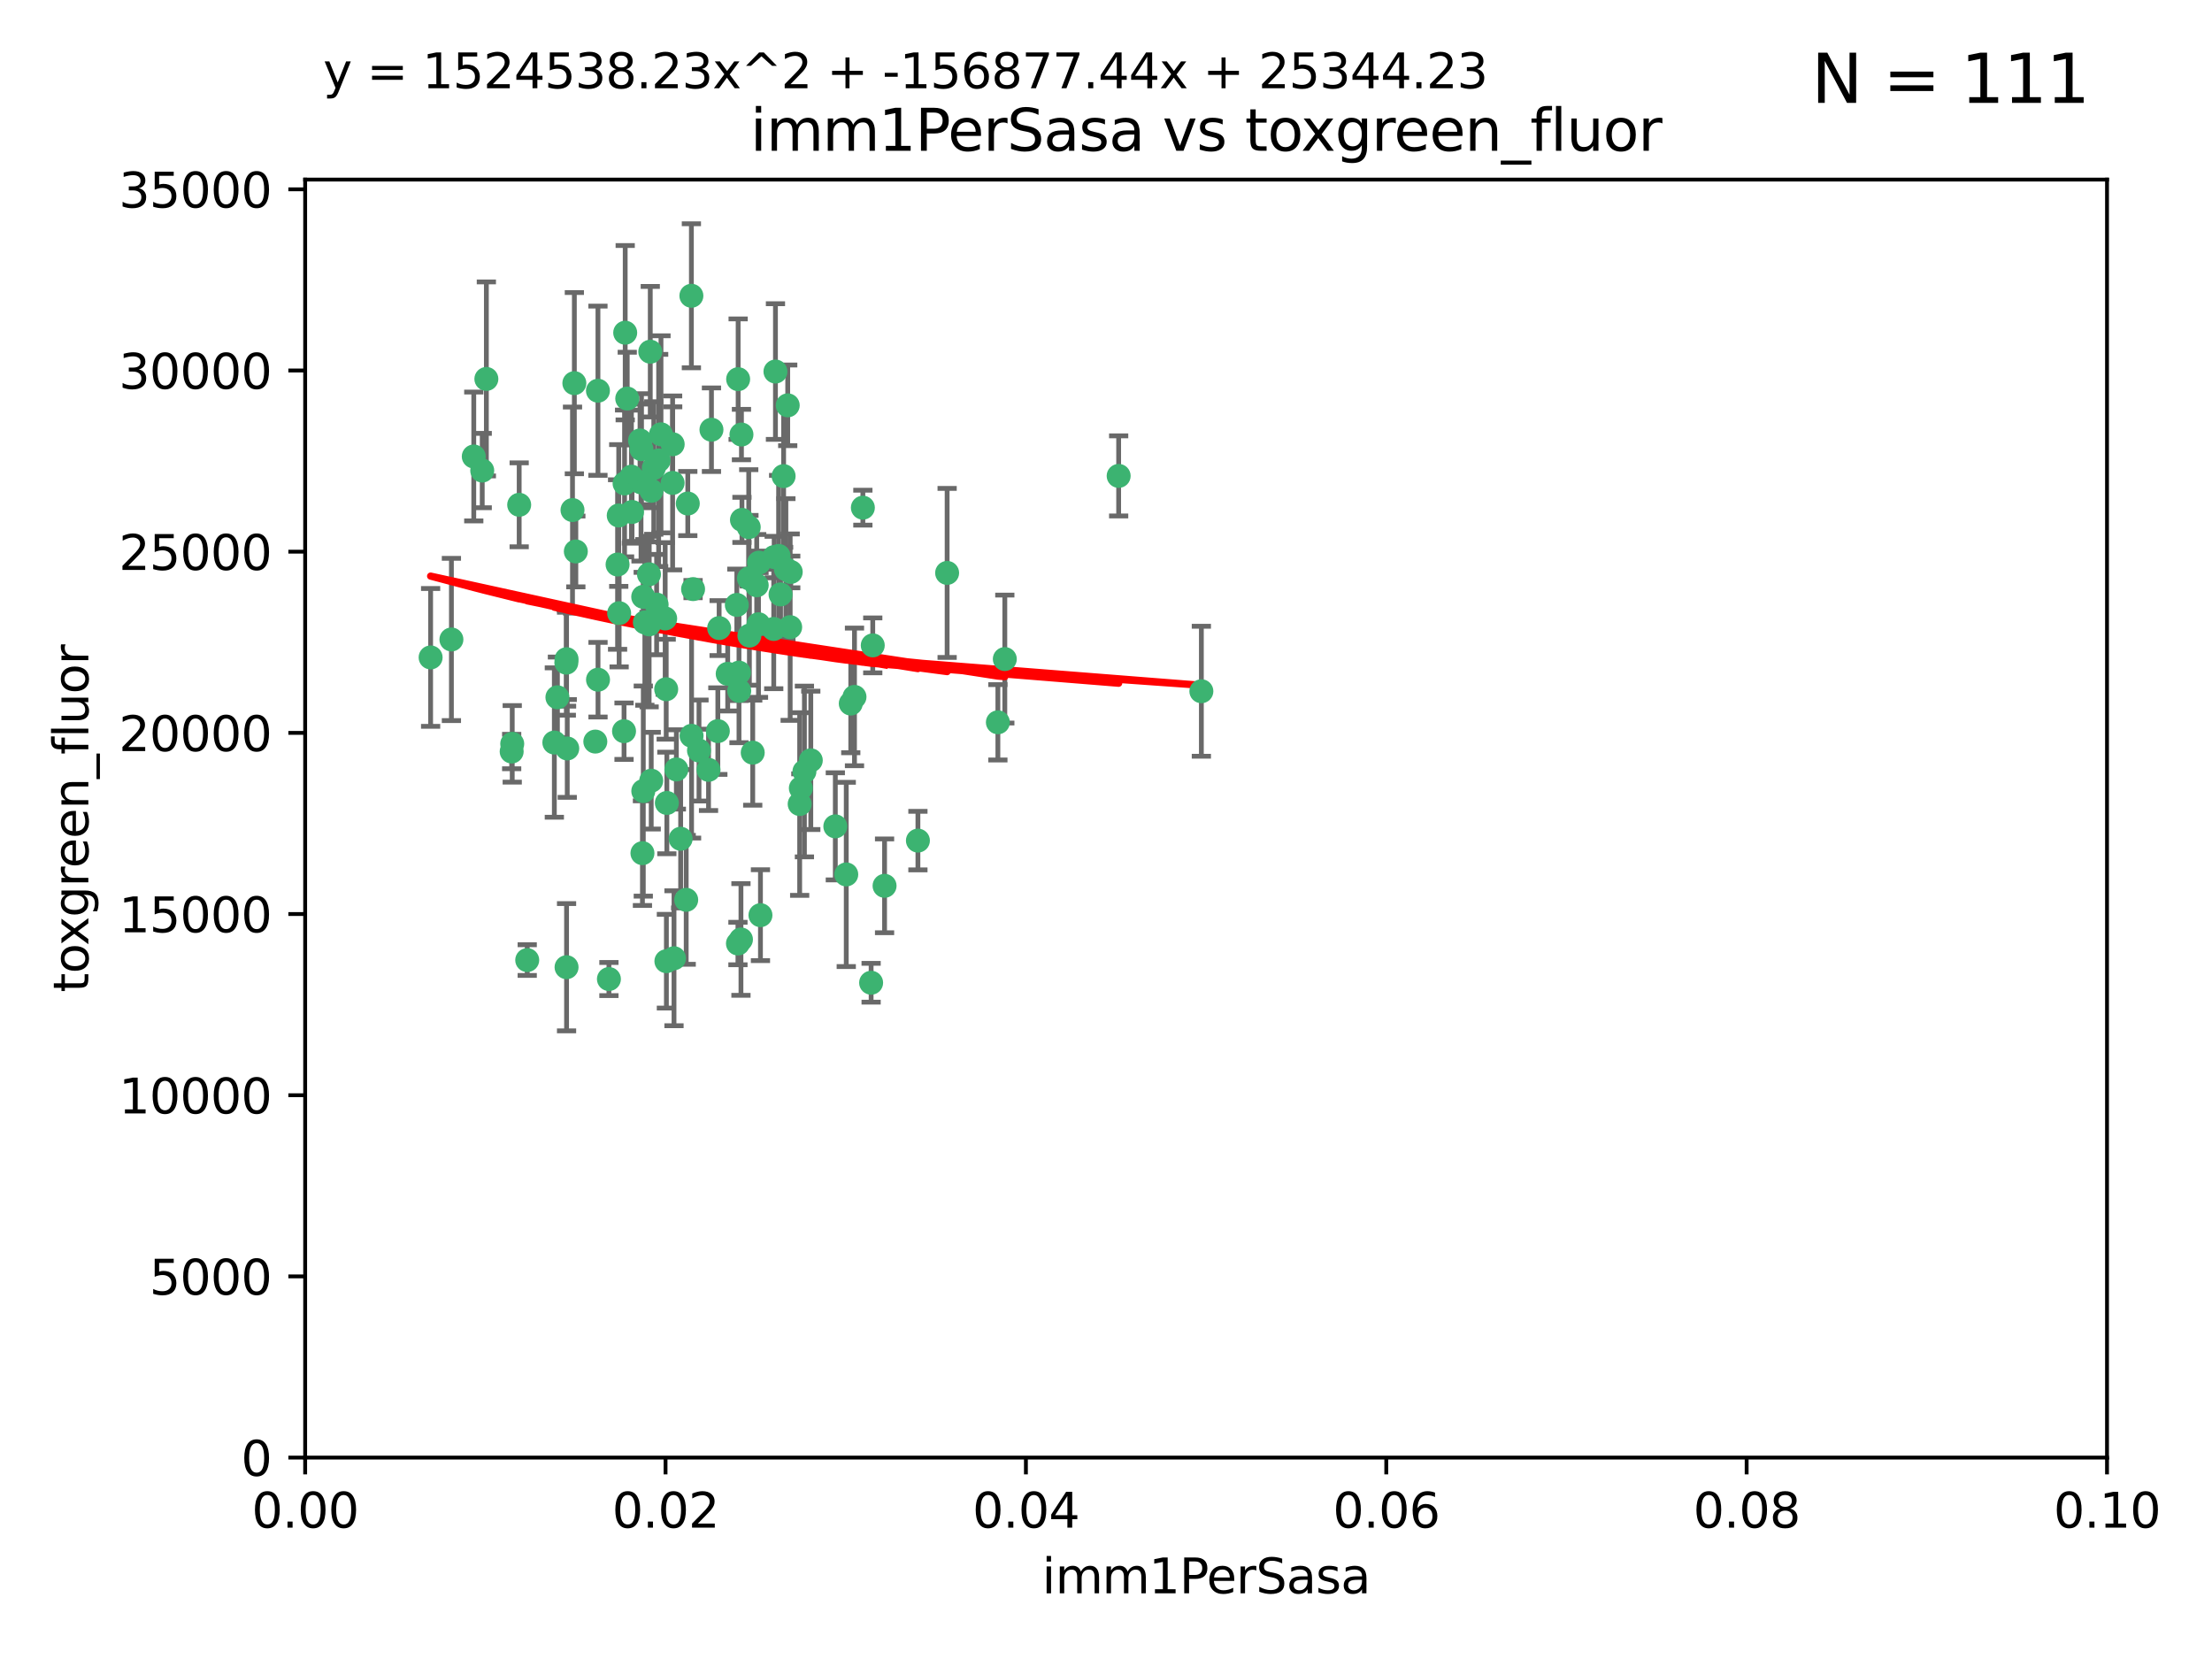 <?xml version="1.0" encoding="utf-8" standalone="no"?>
<!DOCTYPE svg PUBLIC "-//W3C//DTD SVG 1.1//EN"
  "http://www.w3.org/Graphics/SVG/1.1/DTD/svg11.dtd">
<svg xmlns:xlink="http://www.w3.org/1999/xlink" width="460.8pt" height="345.6pt" viewBox="0 0 460.8 345.6" xmlns="http://www.w3.org/2000/svg" version="1.1">
 <defs>
  <style type="text/css">*{stroke-linejoin: round; stroke-linecap: butt}</style>
 </defs>
 <g id="figure_1">
  <g id="patch_1">
   <path d="M 0 345.6 
L 460.8 345.6 
L 460.8 0 
L 0 0 
z
" style="fill: #ffffff"/>
  </g>
  <g id="axes_1">
   <g id="patch_2">
    <path d="M 63.571 303.64 
L 438.93 303.64 
L 438.93 37.411 
L 63.571 37.411 
z
" style="fill: #ffffff"/>
   </g>
   <g id="PathCollection_1">
    <defs>
     <path id="m67dc743055" d="M 0 1.118 
C 0.297 1.118 0.581 1 0.791 0.791 
C 1 0.581 1.118 0.297 1.118 0 
C 1.118 -0.297 1 -0.581 0.791 -0.791 
C 0.581 -1 0.297 -1.118 0 -1.118 
C -0.297 -1.118 -0.581 -1 -0.791 -0.791 
C -1 -0.581 -1.118 -0.297 -1.118 0 
C -1.118 0.297 -1 0.581 -0.791 0.791 
C -0.581 1 -0.297 1.118 0 1.118 
z
" style="stroke: #3cb371"/>
    </defs>
    <g clip-path="url(#pb91685a80f)">
     <use xlink:href="#m67dc743055" x="101.319" y="78.941" style="fill: #3cb371; stroke: #3cb371"/>
     <use xlink:href="#m67dc743055" x="108.155" y="105.159" style="fill: #3cb371; stroke: #3cb371"/>
     <use xlink:href="#m67dc743055" x="100.458" y="98.026" style="fill: #3cb371; stroke: #3cb371"/>
     <use xlink:href="#m67dc743055" x="98.695" y="95.094" style="fill: #3cb371; stroke: #3cb371"/>
     <use xlink:href="#m67dc743055" x="89.706" y="136.954" style="fill: #3cb371; stroke: #3cb371"/>
     <use xlink:href="#m67dc743055" x="156.017" y="120.482" style="fill: #3cb371; stroke: #3cb371"/>
     <use xlink:href="#m67dc743055" x="148.21" y="89.516" style="fill: #3cb371; stroke: #3cb371"/>
     <use xlink:href="#m67dc743055" x="137.211" y="95.918" style="fill: #3cb371; stroke: #3cb371"/>
     <use xlink:href="#m67dc743055" x="119.957" y="114.875" style="fill: #3cb371; stroke: #3cb371"/>
     <use xlink:href="#m67dc743055" x="161.277" y="116.045" style="fill: #3cb371; stroke: #3cb371"/>
     <use xlink:href="#m67dc743055" x="130.666" y="83.03" style="fill: #3cb371; stroke: #3cb371"/>
     <use xlink:href="#m67dc743055" x="161.183" y="131.024" style="fill: #3cb371; stroke: #3cb371"/>
     <use xlink:href="#m67dc743055" x="130.11" y="100.71" style="fill: #3cb371; stroke: #3cb371"/>
     <use xlink:href="#m67dc743055" x="167.576" y="160.712" style="fill: #3cb371; stroke: #3cb371"/>
     <use xlink:href="#m67dc743055" x="149.54" y="152.304" style="fill: #3cb371; stroke: #3cb371"/>
     <use xlink:href="#m67dc743055" x="164.607" y="130.646" style="fill: #3cb371; stroke: #3cb371"/>
     <use xlink:href="#m67dc743055" x="140.118" y="100.601" style="fill: #3cb371; stroke: #3cb371"/>
     <use xlink:href="#m67dc743055" x="157.637" y="121.921" style="fill: #3cb371; stroke: #3cb371"/>
     <use xlink:href="#m67dc743055" x="162.201" y="115.814" style="fill: #3cb371; stroke: #3cb371"/>
     <use xlink:href="#m67dc743055" x="155.975" y="109.818" style="fill: #3cb371; stroke: #3cb371"/>
     <use xlink:href="#m67dc743055" x="135.464" y="73.266" style="fill: #3cb371; stroke: #3cb371"/>
     <use xlink:href="#m67dc743055" x="138.568" y="128.839" style="fill: #3cb371; stroke: #3cb371"/>
     <use xlink:href="#m67dc743055" x="164.725" y="119.146" style="fill: #3cb371; stroke: #3cb371"/>
     <use xlink:href="#m67dc743055" x="158.417" y="190.648" style="fill: #3cb371; stroke: #3cb371"/>
     <use xlink:href="#m67dc743055" x="124.564" y="81.394" style="fill: #3cb371; stroke: #3cb371"/>
     <use xlink:href="#m67dc743055" x="118.027" y="137.321" style="fill: #3cb371; stroke: #3cb371"/>
     <use xlink:href="#m67dc743055" x="133.537" y="100.483" style="fill: #3cb371; stroke: #3cb371"/>
     <use xlink:href="#m67dc743055" x="144.066" y="153.285" style="fill: #3cb371; stroke: #3cb371"/>
     <use xlink:href="#m67dc743055" x="168.903" y="158.394" style="fill: #3cb371; stroke: #3cb371"/>
     <use xlink:href="#m67dc743055" x="133.331" y="91.754" style="fill: #3cb371; stroke: #3cb371"/>
     <use xlink:href="#m67dc743055" x="136.786" y="125.947" style="fill: #3cb371; stroke: #3cb371"/>
     <use xlink:href="#m67dc743055" x="135.226" y="130.067" style="fill: #3cb371; stroke: #3cb371"/>
     <use xlink:href="#m67dc743055" x="137.695" y="90.475" style="fill: #3cb371; stroke: #3cb371"/>
     <use xlink:href="#m67dc743055" x="124.016" y="154.483" style="fill: #3cb371; stroke: #3cb371"/>
     <use xlink:href="#m67dc743055" x="128.894" y="107.386" style="fill: #3cb371; stroke: #3cb371"/>
     <use xlink:href="#m67dc743055" x="128.653" y="117.601" style="fill: #3cb371; stroke: #3cb371"/>
     <use xlink:href="#m67dc743055" x="177.231" y="146.564" style="fill: #3cb371; stroke: #3cb371"/>
     <use xlink:href="#m67dc743055" x="131.665" y="106.653" style="fill: #3cb371; stroke: #3cb371"/>
     <use xlink:href="#m67dc743055" x="135.696" y="102.24" style="fill: #3cb371; stroke: #3cb371"/>
     <use xlink:href="#m67dc743055" x="135.196" y="119.635" style="fill: #3cb371; stroke: #3cb371"/>
     <use xlink:href="#m67dc743055" x="119.649" y="79.819" style="fill: #3cb371; stroke: #3cb371"/>
     <use xlink:href="#m67dc743055" x="133.995" y="124.329" style="fill: #3cb371; stroke: #3cb371"/>
     <use xlink:href="#m67dc743055" x="144.38" y="122.72" style="fill: #3cb371; stroke: #3cb371"/>
     <use xlink:href="#m67dc743055" x="126.849" y="203.953" style="fill: #3cb371; stroke: #3cb371"/>
     <use xlink:href="#m67dc743055" x="181.811" y="134.443" style="fill: #3cb371; stroke: #3cb371"/>
     <use xlink:href="#m67dc743055" x="106.707" y="154.954" style="fill: #3cb371; stroke: #3cb371"/>
     <use xlink:href="#m67dc743055" x="143.28" y="104.896" style="fill: #3cb371; stroke: #3cb371"/>
     <use xlink:href="#m67dc743055" x="106.59" y="156.559" style="fill: #3cb371; stroke: #3cb371"/>
     <use xlink:href="#m67dc743055" x="131.536" y="99.298" style="fill: #3cb371; stroke: #3cb371"/>
     <use xlink:href="#m67dc743055" x="145.613" y="156.348" style="fill: #3cb371; stroke: #3cb371"/>
     <use xlink:href="#m67dc743055" x="179.751" y="105.756" style="fill: #3cb371; stroke: #3cb371"/>
     <use xlink:href="#m67dc743055" x="136.196" y="97.498" style="fill: #3cb371; stroke: #3cb371"/>
     <use xlink:href="#m67dc743055" x="140.132" y="92.545" style="fill: #3cb371; stroke: #3cb371"/>
     <use xlink:href="#m67dc743055" x="153.995" y="143.916" style="fill: #3cb371; stroke: #3cb371"/>
     <use xlink:href="#m67dc743055" x="154.563" y="108.301" style="fill: #3cb371; stroke: #3cb371"/>
     <use xlink:href="#m67dc743055" x="158.007" y="130.038" style="fill: #3cb371; stroke: #3cb371"/>
     <use xlink:href="#m67dc743055" x="109.831" y="200.005" style="fill: #3cb371; stroke: #3cb371"/>
     <use xlink:href="#m67dc743055" x="153.769" y="78.988" style="fill: #3cb371; stroke: #3cb371"/>
     <use xlink:href="#m67dc743055" x="149.81" y="130.84" style="fill: #3cb371; stroke: #3cb371"/>
     <use xlink:href="#m67dc743055" x="118.169" y="155.918" style="fill: #3cb371; stroke: #3cb371"/>
     <use xlink:href="#m67dc743055" x="140.407" y="199.62" style="fill: #3cb371; stroke: #3cb371"/>
     <use xlink:href="#m67dc743055" x="151.594" y="140.37" style="fill: #3cb371; stroke: #3cb371"/>
     <use xlink:href="#m67dc743055" x="147.6" y="160.372" style="fill: #3cb371; stroke: #3cb371"/>
     <use xlink:href="#m67dc743055" x="178.006" y="145.178" style="fill: #3cb371; stroke: #3cb371"/>
     <use xlink:href="#m67dc743055" x="153.495" y="126.015" style="fill: #3cb371; stroke: #3cb371"/>
     <use xlink:href="#m67dc743055" x="161.542" y="77.397" style="fill: #3cb371; stroke: #3cb371"/>
     <use xlink:href="#m67dc743055" x="158.116" y="117.209" style="fill: #3cb371; stroke: #3cb371"/>
     <use xlink:href="#m67dc743055" x="133.632" y="93.572" style="fill: #3cb371; stroke: #3cb371"/>
     <use xlink:href="#m67dc743055" x="163.716" y="118.565" style="fill: #3cb371; stroke: #3cb371"/>
     <use xlink:href="#m67dc743055" x="129.998" y="152.32" style="fill: #3cb371; stroke: #3cb371"/>
     <use xlink:href="#m67dc743055" x="128.977" y="127.738" style="fill: #3cb371; stroke: #3cb371"/>
     <use xlink:href="#m67dc743055" x="130.241" y="69.309" style="fill: #3cb371; stroke: #3cb371"/>
     <use xlink:href="#m67dc743055" x="138.918" y="167.27" style="fill: #3cb371; stroke: #3cb371"/>
     <use xlink:href="#m67dc743055" x="116.121" y="145.262" style="fill: #3cb371; stroke: #3cb371"/>
     <use xlink:href="#m67dc743055" x="207.877" y="150.469" style="fill: #3cb371; stroke: #3cb371"/>
     <use xlink:href="#m67dc743055" x="209.321" y="137.292" style="fill: #3cb371; stroke: #3cb371"/>
     <use xlink:href="#m67dc743055" x="117.976" y="138.041" style="fill: #3cb371; stroke: #3cb371"/>
     <use xlink:href="#m67dc743055" x="142.949" y="187.448" style="fill: #3cb371; stroke: #3cb371"/>
     <use xlink:href="#m67dc743055" x="153.946" y="140.122" style="fill: #3cb371; stroke: #3cb371"/>
     <use xlink:href="#m67dc743055" x="163.241" y="99.184" style="fill: #3cb371; stroke: #3cb371"/>
     <use xlink:href="#m67dc743055" x="144.029" y="61.614" style="fill: #3cb371; stroke: #3cb371"/>
     <use xlink:href="#m67dc743055" x="119.263" y="106.253" style="fill: #3cb371; stroke: #3cb371"/>
     <use xlink:href="#m67dc743055" x="164.097" y="84.44" style="fill: #3cb371; stroke: #3cb371"/>
     <use xlink:href="#m67dc743055" x="156.112" y="132.411" style="fill: #3cb371; stroke: #3cb371"/>
     <use xlink:href="#m67dc743055" x="233.037" y="99.14" style="fill: #3cb371; stroke: #3cb371"/>
     <use xlink:href="#m67dc743055" x="181.47" y="204.723" style="fill: #3cb371; stroke: #3cb371"/>
     <use xlink:href="#m67dc743055" x="166.831" y="164.19" style="fill: #3cb371; stroke: #3cb371"/>
     <use xlink:href="#m67dc743055" x="250.266" y="143.999" style="fill: #3cb371; stroke: #3cb371"/>
     <use xlink:href="#m67dc743055" x="176.29" y="182.16" style="fill: #3cb371; stroke: #3cb371"/>
     <use xlink:href="#m67dc743055" x="174.014" y="172.143" style="fill: #3cb371; stroke: #3cb371"/>
     <use xlink:href="#m67dc743055" x="156.807" y="156.792" style="fill: #3cb371; stroke: #3cb371"/>
     <use xlink:href="#m67dc743055" x="94.037" y="133.213" style="fill: #3cb371; stroke: #3cb371"/>
     <use xlink:href="#m67dc743055" x="154.458" y="90.523" style="fill: #3cb371; stroke: #3cb371"/>
     <use xlink:href="#m67dc743055" x="140.899" y="160.289" style="fill: #3cb371; stroke: #3cb371"/>
     <use xlink:href="#m67dc743055" x="153.727" y="196.552" style="fill: #3cb371; stroke: #3cb371"/>
     <use xlink:href="#m67dc743055" x="197.304" y="119.349" style="fill: #3cb371; stroke: #3cb371"/>
     <use xlink:href="#m67dc743055" x="133.833" y="177.728" style="fill: #3cb371; stroke: #3cb371"/>
     <use xlink:href="#m67dc743055" x="154.355" y="195.709" style="fill: #3cb371; stroke: #3cb371"/>
     <use xlink:href="#m67dc743055" x="141.792" y="174.728" style="fill: #3cb371; stroke: #3cb371"/>
     <use xlink:href="#m67dc743055" x="124.578" y="141.593" style="fill: #3cb371; stroke: #3cb371"/>
     <use xlink:href="#m67dc743055" x="191.219" y="175.112" style="fill: #3cb371; stroke: #3cb371"/>
     <use xlink:href="#m67dc743055" x="115.48" y="154.686" style="fill: #3cb371; stroke: #3cb371"/>
     <use xlink:href="#m67dc743055" x="134.334" y="129.656" style="fill: #3cb371; stroke: #3cb371"/>
     <use xlink:href="#m67dc743055" x="134.01" y="164.794" style="fill: #3cb371; stroke: #3cb371"/>
     <use xlink:href="#m67dc743055" x="138.782" y="143.576" style="fill: #3cb371; stroke: #3cb371"/>
     <use xlink:href="#m67dc743055" x="138.822" y="200.236" style="fill: #3cb371; stroke: #3cb371"/>
     <use xlink:href="#m67dc743055" x="135.66" y="162.629" style="fill: #3cb371; stroke: #3cb371"/>
     <use xlink:href="#m67dc743055" x="166.587" y="167.495" style="fill: #3cb371; stroke: #3cb371"/>
     <use xlink:href="#m67dc743055" x="162.604" y="123.828" style="fill: #3cb371; stroke: #3cb371"/>
     <use xlink:href="#m67dc743055" x="118.024" y="201.488" style="fill: #3cb371; stroke: #3cb371"/>
     <use xlink:href="#m67dc743055" x="184.271" y="184.534" style="fill: #3cb371; stroke: #3cb371"/>
    </g>
   </g>
   <g id="matplotlib.axis_1">
    <g id="xtick_1">
     <g id="line2d_1">
      <defs>
       <path id="m5d14f0721b" d="M 0 0 
L 0 3.5 
" style="stroke: #000000; stroke-width: 0.8"/>
      </defs>
      <g>
       <use xlink:href="#m5d14f0721b" x="63.571" y="303.64" style="stroke: #000000; stroke-width: 0.8"/>
      </g>
     </g>
     <g id="text_1">
      <!-- 0.00 -->
      <g transform="translate(52.438 318.238)scale(0.1 -0.1)">
       <defs>
        <path id="DejaVuSans-30" d="M 2034 4250 
Q 1547 4250 1301 3770 
Q 1056 3291 1056 2328 
Q 1056 1369 1301 889 
Q 1547 409 2034 409 
Q 2525 409 2770 889 
Q 3016 1369 3016 2328 
Q 3016 3291 2770 3770 
Q 2525 4250 2034 4250 
z
M 2034 4750 
Q 2819 4750 3233 4129 
Q 3647 3509 3647 2328 
Q 3647 1150 3233 529 
Q 2819 -91 2034 -91 
Q 1250 -91 836 529 
Q 422 1150 422 2328 
Q 422 3509 836 4129 
Q 1250 4750 2034 4750 
z
" transform="scale(0.016)"/>
        <path id="DejaVuSans-2e" d="M 684 794 
L 1344 794 
L 1344 0 
L 684 0 
L 684 794 
z
" transform="scale(0.016)"/>
       </defs>
       <use xlink:href="#DejaVuSans-30"/>
       <use xlink:href="#DejaVuSans-2e" x="63.623"/>
       <use xlink:href="#DejaVuSans-30" x="95.41"/>
       <use xlink:href="#DejaVuSans-30" x="159.033"/>
      </g>
     </g>
    </g>
    <g id="xtick_2">
     <g id="line2d_2">
      <g>
       <use xlink:href="#m5d14f0721b" x="138.643" y="303.64" style="stroke: #000000; stroke-width: 0.8"/>
      </g>
     </g>
     <g id="text_2">
      <!-- 0.02 -->
      <g transform="translate(127.51 318.238)scale(0.1 -0.1)">
       <defs>
        <path id="DejaVuSans-32" d="M 1228 531 
L 3431 531 
L 3431 0 
L 469 0 
L 469 531 
Q 828 903 1448 1529 
Q 2069 2156 2228 2338 
Q 2531 2678 2651 2914 
Q 2772 3150 2772 3378 
Q 2772 3750 2511 3984 
Q 2250 4219 1831 4219 
Q 1534 4219 1204 4116 
Q 875 4013 500 3803 
L 500 4441 
Q 881 4594 1212 4672 
Q 1544 4750 1819 4750 
Q 2544 4750 2975 4387 
Q 3406 4025 3406 3419 
Q 3406 3131 3298 2873 
Q 3191 2616 2906 2266 
Q 2828 2175 2409 1742 
Q 1991 1309 1228 531 
z
" transform="scale(0.016)"/>
       </defs>
       <use xlink:href="#DejaVuSans-30"/>
       <use xlink:href="#DejaVuSans-2e" x="63.623"/>
       <use xlink:href="#DejaVuSans-30" x="95.41"/>
       <use xlink:href="#DejaVuSans-32" x="159.033"/>
      </g>
     </g>
    </g>
    <g id="xtick_3">
     <g id="line2d_3">
      <g>
       <use xlink:href="#m5d14f0721b" x="213.715" y="303.64" style="stroke: #000000; stroke-width: 0.8"/>
      </g>
     </g>
     <g id="text_3">
      <!-- 0.04 -->
      <g transform="translate(202.582 318.238)scale(0.1 -0.1)">
       <defs>
        <path id="DejaVuSans-34" d="M 2419 4116 
L 825 1625 
L 2419 1625 
L 2419 4116 
z
M 2253 4666 
L 3047 4666 
L 3047 1625 
L 3713 1625 
L 3713 1100 
L 3047 1100 
L 3047 0 
L 2419 0 
L 2419 1100 
L 313 1100 
L 313 1709 
L 2253 4666 
z
" transform="scale(0.016)"/>
       </defs>
       <use xlink:href="#DejaVuSans-30"/>
       <use xlink:href="#DejaVuSans-2e" x="63.623"/>
       <use xlink:href="#DejaVuSans-30" x="95.41"/>
       <use xlink:href="#DejaVuSans-34" x="159.033"/>
      </g>
     </g>
    </g>
    <g id="xtick_4">
     <g id="line2d_4">
      <g>
       <use xlink:href="#m5d14f0721b" x="288.786" y="303.64" style="stroke: #000000; stroke-width: 0.8"/>
      </g>
     </g>
     <g id="text_4">
      <!-- 0.06 -->
      <g transform="translate(277.654 318.238)scale(0.1 -0.1)">
       <defs>
        <path id="DejaVuSans-36" d="M 2113 2584 
Q 1688 2584 1439 2293 
Q 1191 2003 1191 1497 
Q 1191 994 1439 701 
Q 1688 409 2113 409 
Q 2538 409 2786 701 
Q 3034 994 3034 1497 
Q 3034 2003 2786 2293 
Q 2538 2584 2113 2584 
z
M 3366 4563 
L 3366 3988 
Q 3128 4100 2886 4159 
Q 2644 4219 2406 4219 
Q 1781 4219 1451 3797 
Q 1122 3375 1075 2522 
Q 1259 2794 1537 2939 
Q 1816 3084 2150 3084 
Q 2853 3084 3261 2657 
Q 3669 2231 3669 1497 
Q 3669 778 3244 343 
Q 2819 -91 2113 -91 
Q 1303 -91 875 529 
Q 447 1150 447 2328 
Q 447 3434 972 4092 
Q 1497 4750 2381 4750 
Q 2619 4750 2861 4703 
Q 3103 4656 3366 4563 
z
" transform="scale(0.016)"/>
       </defs>
       <use xlink:href="#DejaVuSans-30"/>
       <use xlink:href="#DejaVuSans-2e" x="63.623"/>
       <use xlink:href="#DejaVuSans-30" x="95.41"/>
       <use xlink:href="#DejaVuSans-36" x="159.033"/>
      </g>
     </g>
    </g>
    <g id="xtick_5">
     <g id="line2d_5">
      <g>
       <use xlink:href="#m5d14f0721b" x="363.858" y="303.64" style="stroke: #000000; stroke-width: 0.8"/>
      </g>
     </g>
     <g id="text_5">
      <!-- 0.08 -->
      <g transform="translate(352.725 318.238)scale(0.1 -0.1)">
       <defs>
        <path id="DejaVuSans-38" d="M 2034 2216 
Q 1584 2216 1326 1975 
Q 1069 1734 1069 1313 
Q 1069 891 1326 650 
Q 1584 409 2034 409 
Q 2484 409 2743 651 
Q 3003 894 3003 1313 
Q 3003 1734 2745 1975 
Q 2488 2216 2034 2216 
z
M 1403 2484 
Q 997 2584 770 2862 
Q 544 3141 544 3541 
Q 544 4100 942 4425 
Q 1341 4750 2034 4750 
Q 2731 4750 3128 4425 
Q 3525 4100 3525 3541 
Q 3525 3141 3298 2862 
Q 3072 2584 2669 2484 
Q 3125 2378 3379 2068 
Q 3634 1759 3634 1313 
Q 3634 634 3220 271 
Q 2806 -91 2034 -91 
Q 1263 -91 848 271 
Q 434 634 434 1313 
Q 434 1759 690 2068 
Q 947 2378 1403 2484 
z
M 1172 3481 
Q 1172 3119 1398 2916 
Q 1625 2713 2034 2713 
Q 2441 2713 2670 2916 
Q 2900 3119 2900 3481 
Q 2900 3844 2670 4047 
Q 2441 4250 2034 4250 
Q 1625 4250 1398 4047 
Q 1172 3844 1172 3481 
z
" transform="scale(0.016)"/>
       </defs>
       <use xlink:href="#DejaVuSans-30"/>
       <use xlink:href="#DejaVuSans-2e" x="63.623"/>
       <use xlink:href="#DejaVuSans-30" x="95.41"/>
       <use xlink:href="#DejaVuSans-38" x="159.033"/>
      </g>
     </g>
    </g>
    <g id="xtick_6">
     <g id="line2d_6">
      <g>
       <use xlink:href="#m5d14f0721b" x="438.93" y="303.64" style="stroke: #000000; stroke-width: 0.8"/>
      </g>
     </g>
     <g id="text_6">
      <!-- 0.10 -->
      <g transform="translate(427.797 318.238)scale(0.1 -0.1)">
       <defs>
        <path id="DejaVuSans-31" d="M 794 531 
L 1825 531 
L 1825 4091 
L 703 3866 
L 703 4441 
L 1819 4666 
L 2450 4666 
L 2450 531 
L 3481 531 
L 3481 0 
L 794 0 
L 794 531 
z
" transform="scale(0.016)"/>
       </defs>
       <use xlink:href="#DejaVuSans-30"/>
       <use xlink:href="#DejaVuSans-2e" x="63.623"/>
       <use xlink:href="#DejaVuSans-31" x="95.41"/>
       <use xlink:href="#DejaVuSans-30" x="159.033"/>
      </g>
     </g>
    </g>
    <g id="text_7">
     <!-- imm1PerSasa -->
     <g transform="translate(217.067 331.917)scale(0.1 -0.1)">
      <defs>
       <path id="DejaVuSans-69" d="M 603 3500 
L 1178 3500 
L 1178 0 
L 603 0 
L 603 3500 
z
M 603 4863 
L 1178 4863 
L 1178 4134 
L 603 4134 
L 603 4863 
z
" transform="scale(0.016)"/>
       <path id="DejaVuSans-6d" d="M 3328 2828 
Q 3544 3216 3844 3400 
Q 4144 3584 4550 3584 
Q 5097 3584 5394 3201 
Q 5691 2819 5691 2113 
L 5691 0 
L 5113 0 
L 5113 2094 
Q 5113 2597 4934 2840 
Q 4756 3084 4391 3084 
Q 3944 3084 3684 2787 
Q 3425 2491 3425 1978 
L 3425 0 
L 2847 0 
L 2847 2094 
Q 2847 2600 2669 2842 
Q 2491 3084 2119 3084 
Q 1678 3084 1418 2786 
Q 1159 2488 1159 1978 
L 1159 0 
L 581 0 
L 581 3500 
L 1159 3500 
L 1159 2956 
Q 1356 3278 1631 3431 
Q 1906 3584 2284 3584 
Q 2666 3584 2933 3390 
Q 3200 3197 3328 2828 
z
" transform="scale(0.016)"/>
       <path id="DejaVuSans-50" d="M 1259 4147 
L 1259 2394 
L 2053 2394 
Q 2494 2394 2734 2622 
Q 2975 2850 2975 3272 
Q 2975 3691 2734 3919 
Q 2494 4147 2053 4147 
L 1259 4147 
z
M 628 4666 
L 2053 4666 
Q 2838 4666 3239 4311 
Q 3641 3956 3641 3272 
Q 3641 2581 3239 2228 
Q 2838 1875 2053 1875 
L 1259 1875 
L 1259 0 
L 628 0 
L 628 4666 
z
" transform="scale(0.016)"/>
       <path id="DejaVuSans-65" d="M 3597 1894 
L 3597 1613 
L 953 1613 
Q 991 1019 1311 708 
Q 1631 397 2203 397 
Q 2534 397 2845 478 
Q 3156 559 3463 722 
L 3463 178 
Q 3153 47 2828 -22 
Q 2503 -91 2169 -91 
Q 1331 -91 842 396 
Q 353 884 353 1716 
Q 353 2575 817 3079 
Q 1281 3584 2069 3584 
Q 2775 3584 3186 3129 
Q 3597 2675 3597 1894 
z
M 3022 2063 
Q 3016 2534 2758 2815 
Q 2500 3097 2075 3097 
Q 1594 3097 1305 2825 
Q 1016 2553 972 2059 
L 3022 2063 
z
" transform="scale(0.016)"/>
       <path id="DejaVuSans-72" d="M 2631 2963 
Q 2534 3019 2420 3045 
Q 2306 3072 2169 3072 
Q 1681 3072 1420 2755 
Q 1159 2438 1159 1844 
L 1159 0 
L 581 0 
L 581 3500 
L 1159 3500 
L 1159 2956 
Q 1341 3275 1631 3429 
Q 1922 3584 2338 3584 
Q 2397 3584 2469 3576 
Q 2541 3569 2628 3553 
L 2631 2963 
z
" transform="scale(0.016)"/>
       <path id="DejaVuSans-53" d="M 3425 4513 
L 3425 3897 
Q 3066 4069 2747 4153 
Q 2428 4238 2131 4238 
Q 1616 4238 1336 4038 
Q 1056 3838 1056 3469 
Q 1056 3159 1242 3001 
Q 1428 2844 1947 2747 
L 2328 2669 
Q 3034 2534 3370 2195 
Q 3706 1856 3706 1288 
Q 3706 609 3251 259 
Q 2797 -91 1919 -91 
Q 1588 -91 1214 -16 
Q 841 59 441 206 
L 441 856 
Q 825 641 1194 531 
Q 1563 422 1919 422 
Q 2459 422 2753 634 
Q 3047 847 3047 1241 
Q 3047 1584 2836 1778 
Q 2625 1972 2144 2069 
L 1759 2144 
Q 1053 2284 737 2584 
Q 422 2884 422 3419 
Q 422 4038 858 4394 
Q 1294 4750 2059 4750 
Q 2388 4750 2728 4690 
Q 3069 4631 3425 4513 
z
" transform="scale(0.016)"/>
       <path id="DejaVuSans-61" d="M 2194 1759 
Q 1497 1759 1228 1600 
Q 959 1441 959 1056 
Q 959 750 1161 570 
Q 1363 391 1709 391 
Q 2188 391 2477 730 
Q 2766 1069 2766 1631 
L 2766 1759 
L 2194 1759 
z
M 3341 1997 
L 3341 0 
L 2766 0 
L 2766 531 
Q 2569 213 2275 61 
Q 1981 -91 1556 -91 
Q 1019 -91 701 211 
Q 384 513 384 1019 
Q 384 1609 779 1909 
Q 1175 2209 1959 2209 
L 2766 2209 
L 2766 2266 
Q 2766 2663 2505 2880 
Q 2244 3097 1772 3097 
Q 1472 3097 1187 3025 
Q 903 2953 641 2809 
L 641 3341 
Q 956 3463 1253 3523 
Q 1550 3584 1831 3584 
Q 2591 3584 2966 3190 
Q 3341 2797 3341 1997 
z
" transform="scale(0.016)"/>
       <path id="DejaVuSans-73" d="M 2834 3397 
L 2834 2853 
Q 2591 2978 2328 3040 
Q 2066 3103 1784 3103 
Q 1356 3103 1142 2972 
Q 928 2841 928 2578 
Q 928 2378 1081 2264 
Q 1234 2150 1697 2047 
L 1894 2003 
Q 2506 1872 2764 1633 
Q 3022 1394 3022 966 
Q 3022 478 2636 193 
Q 2250 -91 1575 -91 
Q 1294 -91 989 -36 
Q 684 19 347 128 
L 347 722 
Q 666 556 975 473 
Q 1284 391 1588 391 
Q 1994 391 2212 530 
Q 2431 669 2431 922 
Q 2431 1156 2273 1281 
Q 2116 1406 1581 1522 
L 1381 1569 
Q 847 1681 609 1914 
Q 372 2147 372 2553 
Q 372 3047 722 3315 
Q 1072 3584 1716 3584 
Q 2034 3584 2315 3537 
Q 2597 3491 2834 3397 
z
" transform="scale(0.016)"/>
      </defs>
      <use xlink:href="#DejaVuSans-69"/>
      <use xlink:href="#DejaVuSans-6d" x="27.783"/>
      <use xlink:href="#DejaVuSans-6d" x="125.195"/>
      <use xlink:href="#DejaVuSans-31" x="222.607"/>
      <use xlink:href="#DejaVuSans-50" x="286.23"/>
      <use xlink:href="#DejaVuSans-65" x="342.908"/>
      <use xlink:href="#DejaVuSans-72" x="404.432"/>
      <use xlink:href="#DejaVuSans-53" x="445.545"/>
      <use xlink:href="#DejaVuSans-61" x="509.021"/>
      <use xlink:href="#DejaVuSans-73" x="570.301"/>
      <use xlink:href="#DejaVuSans-61" x="622.4"/>
     </g>
    </g>
   </g>
   <g id="matplotlib.axis_2">
    <g id="ytick_1">
     <g id="line2d_7">
      <defs>
       <path id="m9e9ec4d243" d="M 0 0 
L -3.5 0 
" style="stroke: #000000; stroke-width: 0.8"/>
      </defs>
      <g>
       <use xlink:href="#m9e9ec4d243" x="63.571" y="303.64" style="stroke: #000000; stroke-width: 0.8"/>
      </g>
     </g>
     <g id="text_8">
      <!-- 0 -->
      <g transform="translate(50.209 307.439)scale(0.1 -0.1)">
       <use xlink:href="#DejaVuSans-30"/>
      </g>
     </g>
    </g>
    <g id="ytick_2">
     <g id="line2d_8">
      <g>
       <use xlink:href="#m9e9ec4d243" x="63.571" y="265.897" style="stroke: #000000; stroke-width: 0.8"/>
      </g>
     </g>
     <g id="text_9">
      <!-- 5000 -->
      <g transform="translate(31.121 269.696)scale(0.1 -0.1)">
       <defs>
        <path id="DejaVuSans-35" d="M 691 4666 
L 3169 4666 
L 3169 4134 
L 1269 4134 
L 1269 2991 
Q 1406 3038 1543 3061 
Q 1681 3084 1819 3084 
Q 2600 3084 3056 2656 
Q 3513 2228 3513 1497 
Q 3513 744 3044 326 
Q 2575 -91 1722 -91 
Q 1428 -91 1123 -41 
Q 819 9 494 109 
L 494 744 
Q 775 591 1075 516 
Q 1375 441 1709 441 
Q 2250 441 2565 725 
Q 2881 1009 2881 1497 
Q 2881 1984 2565 2268 
Q 2250 2553 1709 2553 
Q 1456 2553 1204 2497 
Q 953 2441 691 2322 
L 691 4666 
z
" transform="scale(0.016)"/>
       </defs>
       <use xlink:href="#DejaVuSans-35"/>
       <use xlink:href="#DejaVuSans-30" x="63.623"/>
       <use xlink:href="#DejaVuSans-30" x="127.246"/>
       <use xlink:href="#DejaVuSans-30" x="190.869"/>
      </g>
     </g>
    </g>
    <g id="ytick_3">
     <g id="line2d_9">
      <g>
       <use xlink:href="#m9e9ec4d243" x="63.571" y="228.154" style="stroke: #000000; stroke-width: 0.8"/>
      </g>
     </g>
     <g id="text_10">
      <!-- 10000 -->
      <g transform="translate(24.759 231.953)scale(0.1 -0.1)">
       <use xlink:href="#DejaVuSans-31"/>
       <use xlink:href="#DejaVuSans-30" x="63.623"/>
       <use xlink:href="#DejaVuSans-30" x="127.246"/>
       <use xlink:href="#DejaVuSans-30" x="190.869"/>
       <use xlink:href="#DejaVuSans-30" x="254.492"/>
      </g>
     </g>
    </g>
    <g id="ytick_4">
     <g id="line2d_10">
      <g>
       <use xlink:href="#m9e9ec4d243" x="63.571" y="190.411" style="stroke: #000000; stroke-width: 0.8"/>
      </g>
     </g>
     <g id="text_11">
      <!-- 15000 -->
      <g transform="translate(24.759 194.21)scale(0.1 -0.1)">
       <use xlink:href="#DejaVuSans-31"/>
       <use xlink:href="#DejaVuSans-35" x="63.623"/>
       <use xlink:href="#DejaVuSans-30" x="127.246"/>
       <use xlink:href="#DejaVuSans-30" x="190.869"/>
       <use xlink:href="#DejaVuSans-30" x="254.492"/>
      </g>
     </g>
    </g>
    <g id="ytick_5">
     <g id="line2d_11">
      <g>
       <use xlink:href="#m9e9ec4d243" x="63.571" y="152.668" style="stroke: #000000; stroke-width: 0.8"/>
      </g>
     </g>
     <g id="text_12">
      <!-- 20000 -->
      <g transform="translate(24.759 156.467)scale(0.1 -0.1)">
       <use xlink:href="#DejaVuSans-32"/>
       <use xlink:href="#DejaVuSans-30" x="63.623"/>
       <use xlink:href="#DejaVuSans-30" x="127.246"/>
       <use xlink:href="#DejaVuSans-30" x="190.869"/>
       <use xlink:href="#DejaVuSans-30" x="254.492"/>
      </g>
     </g>
    </g>
    <g id="ytick_6">
     <g id="line2d_12">
      <g>
       <use xlink:href="#m9e9ec4d243" x="63.571" y="114.925" style="stroke: #000000; stroke-width: 0.8"/>
      </g>
     </g>
     <g id="text_13">
      <!-- 25000 -->
      <g transform="translate(24.759 118.724)scale(0.1 -0.1)">
       <use xlink:href="#DejaVuSans-32"/>
       <use xlink:href="#DejaVuSans-35" x="63.623"/>
       <use xlink:href="#DejaVuSans-30" x="127.246"/>
       <use xlink:href="#DejaVuSans-30" x="190.869"/>
       <use xlink:href="#DejaVuSans-30" x="254.492"/>
      </g>
     </g>
    </g>
    <g id="ytick_7">
     <g id="line2d_13">
      <g>
       <use xlink:href="#m9e9ec4d243" x="63.571" y="77.181" style="stroke: #000000; stroke-width: 0.8"/>
      </g>
     </g>
     <g id="text_14">
      <!-- 30000 -->
      <g transform="translate(24.759 80.981)scale(0.1 -0.1)">
       <defs>
        <path id="DejaVuSans-33" d="M 2597 2516 
Q 3050 2419 3304 2112 
Q 3559 1806 3559 1356 
Q 3559 666 3084 287 
Q 2609 -91 1734 -91 
Q 1441 -91 1130 -33 
Q 819 25 488 141 
L 488 750 
Q 750 597 1062 519 
Q 1375 441 1716 441 
Q 2309 441 2620 675 
Q 2931 909 2931 1356 
Q 2931 1769 2642 2001 
Q 2353 2234 1838 2234 
L 1294 2234 
L 1294 2753 
L 1863 2753 
Q 2328 2753 2575 2939 
Q 2822 3125 2822 3475 
Q 2822 3834 2567 4026 
Q 2313 4219 1838 4219 
Q 1578 4219 1281 4162 
Q 984 4106 628 3988 
L 628 4550 
Q 988 4650 1302 4700 
Q 1616 4750 1894 4750 
Q 2613 4750 3031 4423 
Q 3450 4097 3450 3541 
Q 3450 3153 3228 2886 
Q 3006 2619 2597 2516 
z
" transform="scale(0.016)"/>
       </defs>
       <use xlink:href="#DejaVuSans-33"/>
       <use xlink:href="#DejaVuSans-30" x="63.623"/>
       <use xlink:href="#DejaVuSans-30" x="127.246"/>
       <use xlink:href="#DejaVuSans-30" x="190.869"/>
       <use xlink:href="#DejaVuSans-30" x="254.492"/>
      </g>
     </g>
    </g>
    <g id="ytick_8">
     <g id="line2d_14">
      <g>
       <use xlink:href="#m9e9ec4d243" x="63.571" y="39.438" style="stroke: #000000; stroke-width: 0.8"/>
      </g>
     </g>
     <g id="text_15">
      <!-- 35000 -->
      <g transform="translate(24.759 43.238)scale(0.1 -0.1)">
       <use xlink:href="#DejaVuSans-33"/>
       <use xlink:href="#DejaVuSans-35" x="63.623"/>
       <use xlink:href="#DejaVuSans-30" x="127.246"/>
       <use xlink:href="#DejaVuSans-30" x="190.869"/>
       <use xlink:href="#DejaVuSans-30" x="254.492"/>
      </g>
     </g>
    </g>
    <g id="text_16">
     <!-- toxgreen_fluor -->
     <g transform="translate(18.401 206.72)rotate(-90)scale(0.1 -0.1)">
      <defs>
       <path id="DejaVuSans-74" d="M 1172 4494 
L 1172 3500 
L 2356 3500 
L 2356 3053 
L 1172 3053 
L 1172 1153 
Q 1172 725 1289 603 
Q 1406 481 1766 481 
L 2356 481 
L 2356 0 
L 1766 0 
Q 1100 0 847 248 
Q 594 497 594 1153 
L 594 3053 
L 172 3053 
L 172 3500 
L 594 3500 
L 594 4494 
L 1172 4494 
z
" transform="scale(0.016)"/>
       <path id="DejaVuSans-6f" d="M 1959 3097 
Q 1497 3097 1228 2736 
Q 959 2375 959 1747 
Q 959 1119 1226 758 
Q 1494 397 1959 397 
Q 2419 397 2687 759 
Q 2956 1122 2956 1747 
Q 2956 2369 2687 2733 
Q 2419 3097 1959 3097 
z
M 1959 3584 
Q 2709 3584 3137 3096 
Q 3566 2609 3566 1747 
Q 3566 888 3137 398 
Q 2709 -91 1959 -91 
Q 1206 -91 779 398 
Q 353 888 353 1747 
Q 353 2609 779 3096 
Q 1206 3584 1959 3584 
z
" transform="scale(0.016)"/>
       <path id="DejaVuSans-78" d="M 3513 3500 
L 2247 1797 
L 3578 0 
L 2900 0 
L 1881 1375 
L 863 0 
L 184 0 
L 1544 1831 
L 300 3500 
L 978 3500 
L 1906 2253 
L 2834 3500 
L 3513 3500 
z
" transform="scale(0.016)"/>
       <path id="DejaVuSans-67" d="M 2906 1791 
Q 2906 2416 2648 2759 
Q 2391 3103 1925 3103 
Q 1463 3103 1205 2759 
Q 947 2416 947 1791 
Q 947 1169 1205 825 
Q 1463 481 1925 481 
Q 2391 481 2648 825 
Q 2906 1169 2906 1791 
z
M 3481 434 
Q 3481 -459 3084 -895 
Q 2688 -1331 1869 -1331 
Q 1566 -1331 1297 -1286 
Q 1028 -1241 775 -1147 
L 775 -588 
Q 1028 -725 1275 -790 
Q 1522 -856 1778 -856 
Q 2344 -856 2625 -561 
Q 2906 -266 2906 331 
L 2906 616 
Q 2728 306 2450 153 
Q 2172 0 1784 0 
Q 1141 0 747 490 
Q 353 981 353 1791 
Q 353 2603 747 3093 
Q 1141 3584 1784 3584 
Q 2172 3584 2450 3431 
Q 2728 3278 2906 2969 
L 2906 3500 
L 3481 3500 
L 3481 434 
z
" transform="scale(0.016)"/>
       <path id="DejaVuSans-6e" d="M 3513 2113 
L 3513 0 
L 2938 0 
L 2938 2094 
Q 2938 2591 2744 2837 
Q 2550 3084 2163 3084 
Q 1697 3084 1428 2787 
Q 1159 2491 1159 1978 
L 1159 0 
L 581 0 
L 581 3500 
L 1159 3500 
L 1159 2956 
Q 1366 3272 1645 3428 
Q 1925 3584 2291 3584 
Q 2894 3584 3203 3211 
Q 3513 2838 3513 2113 
z
" transform="scale(0.016)"/>
       <path id="DejaVuSans-5f" d="M 3263 -1063 
L 3263 -1509 
L -63 -1509 
L -63 -1063 
L 3263 -1063 
z
" transform="scale(0.016)"/>
       <path id="DejaVuSans-66" d="M 2375 4863 
L 2375 4384 
L 1825 4384 
Q 1516 4384 1395 4259 
Q 1275 4134 1275 3809 
L 1275 3500 
L 2222 3500 
L 2222 3053 
L 1275 3053 
L 1275 0 
L 697 0 
L 697 3053 
L 147 3053 
L 147 3500 
L 697 3500 
L 697 3744 
Q 697 4328 969 4595 
Q 1241 4863 1831 4863 
L 2375 4863 
z
" transform="scale(0.016)"/>
       <path id="DejaVuSans-6c" d="M 603 4863 
L 1178 4863 
L 1178 0 
L 603 0 
L 603 4863 
z
" transform="scale(0.016)"/>
       <path id="DejaVuSans-75" d="M 544 1381 
L 544 3500 
L 1119 3500 
L 1119 1403 
Q 1119 906 1312 657 
Q 1506 409 1894 409 
Q 2359 409 2629 706 
Q 2900 1003 2900 1516 
L 2900 3500 
L 3475 3500 
L 3475 0 
L 2900 0 
L 2900 538 
Q 2691 219 2414 64 
Q 2138 -91 1772 -91 
Q 1169 -91 856 284 
Q 544 659 544 1381 
z
M 1991 3584 
L 1991 3584 
z
" transform="scale(0.016)"/>
      </defs>
      <use xlink:href="#DejaVuSans-74"/>
      <use xlink:href="#DejaVuSans-6f" x="39.209"/>
      <use xlink:href="#DejaVuSans-78" x="97.266"/>
      <use xlink:href="#DejaVuSans-67" x="156.445"/>
      <use xlink:href="#DejaVuSans-72" x="219.922"/>
      <use xlink:href="#DejaVuSans-65" x="258.785"/>
      <use xlink:href="#DejaVuSans-65" x="320.309"/>
      <use xlink:href="#DejaVuSans-6e" x="381.832"/>
      <use xlink:href="#DejaVuSans-5f" x="445.211"/>
      <use xlink:href="#DejaVuSans-66" x="495.211"/>
      <use xlink:href="#DejaVuSans-6c" x="530.416"/>
      <use xlink:href="#DejaVuSans-75" x="558.199"/>
      <use xlink:href="#DejaVuSans-6f" x="621.578"/>
      <use xlink:href="#DejaVuSans-72" x="682.76"/>
     </g>
    </g>
   </g>
   <g id="LineCollection_1">
    <path d="M 101.319 99.149 
L 101.319 58.733 
" clip-path="url(#pb91685a80f)" style="fill: none; stroke: #696969"/>
    <path d="M 108.155 113.901 
L 108.155 96.418 
" clip-path="url(#pb91685a80f)" style="fill: none; stroke: #696969"/>
    <path d="M 100.458 105.772 
L 100.458 90.281 
" clip-path="url(#pb91685a80f)" style="fill: none; stroke: #696969"/>
    <path d="M 98.695 108.514 
L 98.695 81.675 
" clip-path="url(#pb91685a80f)" style="fill: none; stroke: #696969"/>
    <path d="M 89.706 151.309 
L 89.706 122.599 
" clip-path="url(#pb91685a80f)" style="fill: none; stroke: #696969"/>
    <path d="M 156.017 133.601 
L 156.017 107.363 
" clip-path="url(#pb91685a80f)" style="fill: none; stroke: #696969"/>
    <path d="M 148.21 98.217 
L 148.21 80.815 
" clip-path="url(#pb91685a80f)" style="fill: none; stroke: #696969"/>
    <path d="M 137.211 118.013 
L 137.211 73.824 
" clip-path="url(#pb91685a80f)" style="fill: none; stroke: #696969"/>
    <path d="M 119.957 122.252 
L 119.957 107.498 
" clip-path="url(#pb91685a80f)" style="fill: none; stroke: #696969"/>
    <path d="M 161.277 120.361 
L 161.277 111.729 
" clip-path="url(#pb91685a80f)" style="fill: none; stroke: #696969"/>
    <path d="M 130.666 92.683 
L 130.666 73.377 
" clip-path="url(#pb91685a80f)" style="fill: none; stroke: #696969"/>
    <path d="M 161.183 143.471 
L 161.183 118.578 
" clip-path="url(#pb91685a80f)" style="fill: none; stroke: #696969"/>
    <path d="M 130.11 115.998 
L 130.11 85.423 
" clip-path="url(#pb91685a80f)" style="fill: none; stroke: #696969"/>
    <path d="M 167.576 178.5 
L 167.576 142.925 
" clip-path="url(#pb91685a80f)" style="fill: none; stroke: #696969"/>
    <path d="M 149.54 161.323 
L 149.54 143.286 
" clip-path="url(#pb91685a80f)" style="fill: none; stroke: #696969"/>
    <path d="M 164.607 150.061 
L 164.607 111.23 
" clip-path="url(#pb91685a80f)" style="fill: none; stroke: #696969"/>
    <path d="M 140.118 118.721 
L 140.118 82.48 
" clip-path="url(#pb91685a80f)" style="fill: none; stroke: #696969"/>
    <path d="M 157.637 132.492 
L 157.637 111.349 
" clip-path="url(#pb91685a80f)" style="fill: none; stroke: #696969"/>
    <path d="M 162.201 132.604 
L 162.201 99.024 
" clip-path="url(#pb91685a80f)" style="fill: none; stroke: #696969"/>
    <path d="M 155.975 121.797 
L 155.975 97.839 
" clip-path="url(#pb91685a80f)" style="fill: none; stroke: #696969"/>
    <path d="M 135.464 86.861 
L 135.464 59.671 
" clip-path="url(#pb91685a80f)" style="fill: none; stroke: #696969"/>
    <path d="M 138.568 144.637 
L 138.568 113.041 
" clip-path="url(#pb91685a80f)" style="fill: none; stroke: #696969"/>
    <path d="M 164.725 122.449 
L 164.725 115.842 
" clip-path="url(#pb91685a80f)" style="fill: none; stroke: #696969"/>
    <path d="M 158.417 200.118 
L 158.417 181.177 
" clip-path="url(#pb91685a80f)" style="fill: none; stroke: #696969"/>
    <path d="M 124.564 99.017 
L 124.564 63.771 
" clip-path="url(#pb91685a80f)" style="fill: none; stroke: #696969"/>
    <path d="M 118.027 147.102 
L 118.027 127.541 
" clip-path="url(#pb91685a80f)" style="fill: none; stroke: #696969"/>
    <path d="M 133.537 116.878 
L 133.537 84.088 
" clip-path="url(#pb91685a80f)" style="fill: none; stroke: #696969"/>
    <path d="M 144.066 174.582 
L 144.066 131.988 
" clip-path="url(#pb91685a80f)" style="fill: none; stroke: #696969"/>
    <path d="M 168.903 172.807 
L 168.903 143.981 
" clip-path="url(#pb91685a80f)" style="fill: none; stroke: #696969"/>
    <path d="M 133.331 99.334 
L 133.331 84.174 
" clip-path="url(#pb91685a80f)" style="fill: none; stroke: #696969"/>
    <path d="M 136.786 136.397 
L 136.786 115.497 
" clip-path="url(#pb91685a80f)" style="fill: none; stroke: #696969"/>
    <path d="M 135.226 147.25 
L 135.226 112.885 
" clip-path="url(#pb91685a80f)" style="fill: none; stroke: #696969"/>
    <path d="M 137.695 111.003 
L 137.695 69.947 
" clip-path="url(#pb91685a80f)" style="fill: none; stroke: #696969"/>
    <path d="M 124.016 155.048 
L 124.016 153.918 
" clip-path="url(#pb91685a80f)" style="fill: none; stroke: #696969"/>
    <path d="M 128.894 122.155 
L 128.894 92.617 
" clip-path="url(#pb91685a80f)" style="fill: none; stroke: #696969"/>
    <path d="M 128.653 135.26 
L 128.653 99.941 
" clip-path="url(#pb91685a80f)" style="fill: none; stroke: #696969"/>
    <path d="M 177.231 156.807 
L 177.231 136.321 
" clip-path="url(#pb91685a80f)" style="fill: none; stroke: #696969"/>
    <path d="M 131.665 112.792 
L 131.665 100.514 
" clip-path="url(#pb91685a80f)" style="fill: none; stroke: #696969"/>
    <path d="M 135.696 105.772 
L 135.696 98.709 
" clip-path="url(#pb91685a80f)" style="fill: none; stroke: #696969"/>
    <path d="M 135.196 127.554 
L 135.196 111.717 
" clip-path="url(#pb91685a80f)" style="fill: none; stroke: #696969"/>
    <path d="M 119.649 98.693 
L 119.649 60.945 
" clip-path="url(#pb91685a80f)" style="fill: none; stroke: #696969"/>
    <path d="M 133.995 129.426 
L 133.995 119.231 
" clip-path="url(#pb91685a80f)" style="fill: none; stroke: #696969"/>
    <path d="M 144.38 124.514 
L 144.38 120.926 
" clip-path="url(#pb91685a80f)" style="fill: none; stroke: #696969"/>
    <path d="M 126.849 207.405 
L 126.849 200.501 
" clip-path="url(#pb91685a80f)" style="fill: none; stroke: #696969"/>
    <path d="M 181.811 140.163 
L 181.811 128.724 
" clip-path="url(#pb91685a80f)" style="fill: none; stroke: #696969"/>
    <path d="M 106.707 162.929 
L 106.707 146.979 
" clip-path="url(#pb91685a80f)" style="fill: none; stroke: #696969"/>
    <path d="M 143.28 111.578 
L 143.28 98.214 
" clip-path="url(#pb91685a80f)" style="fill: none; stroke: #696969"/>
    <path d="M 106.59 160.147 
L 106.59 152.97 
" clip-path="url(#pb91685a80f)" style="fill: none; stroke: #696969"/>
    <path d="M 131.536 113.157 
L 131.536 85.439 
" clip-path="url(#pb91685a80f)" style="fill: none; stroke: #696969"/>
    <path d="M 145.613 166.868 
L 145.613 145.829 
" clip-path="url(#pb91685a80f)" style="fill: none; stroke: #696969"/>
    <path d="M 179.751 109.392 
L 179.751 102.12 
" clip-path="url(#pb91685a80f)" style="fill: none; stroke: #696969"/>
    <path d="M 136.196 111.302 
L 136.196 83.693 
" clip-path="url(#pb91685a80f)" style="fill: none; stroke: #696969"/>
    <path d="M 140.132 100.341 
L 140.132 84.749 
" clip-path="url(#pb91685a80f)" style="fill: none; stroke: #696969"/>
    <path d="M 153.995 145.941 
L 153.995 141.891 
" clip-path="url(#pb91685a80f)" style="fill: none; stroke: #696969"/>
    <path d="M 154.563 113.001 
L 154.563 103.601 
" clip-path="url(#pb91685a80f)" style="fill: none; stroke: #696969"/>
    <path d="M 158.007 145.27 
L 158.007 114.805 
" clip-path="url(#pb91685a80f)" style="fill: none; stroke: #696969"/>
    <path d="M 109.831 203.204 
L 109.831 196.806 
" clip-path="url(#pb91685a80f)" style="fill: none; stroke: #696969"/>
    <path d="M 153.769 91.541 
L 153.769 66.434 
" clip-path="url(#pb91685a80f)" style="fill: none; stroke: #696969"/>
    <path d="M 149.81 136.561 
L 149.81 125.12 
" clip-path="url(#pb91685a80f)" style="fill: none; stroke: #696969"/>
    <path d="M 118.169 166.104 
L 118.169 145.732 
" clip-path="url(#pb91685a80f)" style="fill: none; stroke: #696969"/>
    <path d="M 140.407 213.675 
L 140.407 185.565 
" clip-path="url(#pb91685a80f)" style="fill: none; stroke: #696969"/>
    <path d="M 151.594 148.106 
L 151.594 132.634 
" clip-path="url(#pb91685a80f)" style="fill: none; stroke: #696969"/>
    <path d="M 147.6 168.839 
L 147.6 151.905 
" clip-path="url(#pb91685a80f)" style="fill: none; stroke: #696969"/>
    <path d="M 178.006 159.513 
L 178.006 130.843 
" clip-path="url(#pb91685a80f)" style="fill: none; stroke: #696969"/>
    <path d="M 153.495 133.474 
L 153.495 118.555 
" clip-path="url(#pb91685a80f)" style="fill: none; stroke: #696969"/>
    <path d="M 161.542 91.524 
L 161.542 63.27 
" clip-path="url(#pb91685a80f)" style="fill: none; stroke: #696969"/>
    <path d="M 158.116 119.28 
L 158.116 115.139 
" clip-path="url(#pb91685a80f)" style="fill: none; stroke: #696969"/>
    <path d="M 133.632 105.129 
L 133.632 82.016 
" clip-path="url(#pb91685a80f)" style="fill: none; stroke: #696969"/>
    <path d="M 163.716 133.251 
L 163.716 103.879 
" clip-path="url(#pb91685a80f)" style="fill: none; stroke: #696969"/>
    <path d="M 129.998 158.197 
L 129.998 146.442 
" clip-path="url(#pb91685a80f)" style="fill: none; stroke: #696969"/>
    <path d="M 128.977 138.926 
L 128.977 116.549 
" clip-path="url(#pb91685a80f)" style="fill: none; stroke: #696969"/>
    <path d="M 130.241 87.471 
L 130.241 51.146 
" clip-path="url(#pb91685a80f)" style="fill: none; stroke: #696969"/>
    <path d="M 138.918 177.849 
L 138.918 156.691 
" clip-path="url(#pb91685a80f)" style="fill: none; stroke: #696969"/>
    <path d="M 116.121 153.647 
L 116.121 136.877 
" clip-path="url(#pb91685a80f)" style="fill: none; stroke: #696969"/>
    <path d="M 207.877 158.318 
L 207.877 142.619 
" clip-path="url(#pb91685a80f)" style="fill: none; stroke: #696969"/>
    <path d="M 209.321 150.616 
L 209.321 123.967 
" clip-path="url(#pb91685a80f)" style="fill: none; stroke: #696969"/>
    <path d="M 117.976 148.983 
L 117.976 127.1 
" clip-path="url(#pb91685a80f)" style="fill: none; stroke: #696969"/>
    <path d="M 142.949 200.874 
L 142.949 174.022 
" clip-path="url(#pb91685a80f)" style="fill: none; stroke: #696969"/>
    <path d="M 153.946 154.719 
L 153.946 125.526 
" clip-path="url(#pb91685a80f)" style="fill: none; stroke: #696969"/>
    <path d="M 163.241 114.01 
L 163.241 84.357 
" clip-path="url(#pb91685a80f)" style="fill: none; stroke: #696969"/>
    <path d="M 144.029 76.614 
L 144.029 46.614 
" clip-path="url(#pb91685a80f)" style="fill: none; stroke: #696969"/>
    <path d="M 119.263 127.715 
L 119.263 84.791 
" clip-path="url(#pb91685a80f)" style="fill: none; stroke: #696969"/>
    <path d="M 164.097 92.843 
L 164.097 76.037 
" clip-path="url(#pb91685a80f)" style="fill: none; stroke: #696969"/>
    <path d="M 156.112 142.738 
L 156.112 122.084 
" clip-path="url(#pb91685a80f)" style="fill: none; stroke: #696969"/>
    <path d="M 233.037 107.483 
L 233.037 90.798 
" clip-path="url(#pb91685a80f)" style="fill: none; stroke: #696969"/>
    <path d="M 181.47 208.763 
L 181.47 200.682 
" clip-path="url(#pb91685a80f)" style="fill: none; stroke: #696969"/>
    <path d="M 166.831 167.175 
L 166.831 161.206 
" clip-path="url(#pb91685a80f)" style="fill: none; stroke: #696969"/>
    <path d="M 250.266 157.537 
L 250.266 130.461 
" clip-path="url(#pb91685a80f)" style="fill: none; stroke: #696969"/>
    <path d="M 176.29 201.352 
L 176.29 162.968 
" clip-path="url(#pb91685a80f)" style="fill: none; stroke: #696969"/>
    <path d="M 174.014 183.299 
L 174.014 160.986 
" clip-path="url(#pb91685a80f)" style="fill: none; stroke: #696969"/>
    <path d="M 156.807 167.734 
L 156.807 145.85 
" clip-path="url(#pb91685a80f)" style="fill: none; stroke: #696969"/>
    <path d="M 94.037 150.11 
L 94.037 116.316 
" clip-path="url(#pb91685a80f)" style="fill: none; stroke: #696969"/>
    <path d="M 154.458 95.772 
L 154.458 85.274 
" clip-path="url(#pb91685a80f)" style="fill: none; stroke: #696969"/>
    <path d="M 140.899 168.551 
L 140.899 152.026 
" clip-path="url(#pb91685a80f)" style="fill: none; stroke: #696969"/>
    <path d="M 153.727 200.974 
L 153.727 192.13 
" clip-path="url(#pb91685a80f)" style="fill: none; stroke: #696969"/>
    <path d="M 197.304 136.952 
L 197.304 101.746 
" clip-path="url(#pb91685a80f)" style="fill: none; stroke: #696969"/>
    <path d="M 133.833 188.626 
L 133.833 166.829 
" clip-path="url(#pb91685a80f)" style="fill: none; stroke: #696969"/>
    <path d="M 154.355 207.343 
L 154.355 184.076 
" clip-path="url(#pb91685a80f)" style="fill: none; stroke: #696969"/>
    <path d="M 141.792 189.135 
L 141.792 160.322 
" clip-path="url(#pb91685a80f)" style="fill: none; stroke: #696969"/>
    <path d="M 124.578 149.363 
L 124.578 133.823 
" clip-path="url(#pb91685a80f)" style="fill: none; stroke: #696969"/>
    <path d="M 191.219 181.212 
L 191.219 169.013 
" clip-path="url(#pb91685a80f)" style="fill: none; stroke: #696969"/>
    <path d="M 115.48 170.247 
L 115.48 139.125 
" clip-path="url(#pb91685a80f)" style="fill: none; stroke: #696969"/>
    <path d="M 134.334 146.916 
L 134.334 112.397 
" clip-path="url(#pb91685a80f)" style="fill: none; stroke: #696969"/>
    <path d="M 134.01 186.68 
L 134.01 142.908 
" clip-path="url(#pb91685a80f)" style="fill: none; stroke: #696969"/>
    <path d="M 138.782 153.98 
L 138.782 133.171 
" clip-path="url(#pb91685a80f)" style="fill: none; stroke: #696969"/>
    <path d="M 138.822 209.997 
L 138.822 190.475 
" clip-path="url(#pb91685a80f)" style="fill: none; stroke: #696969"/>
    <path d="M 135.66 172.703 
L 135.66 152.555 
" clip-path="url(#pb91685a80f)" style="fill: none; stroke: #696969"/>
    <path d="M 166.587 186.519 
L 166.587 148.47 
" clip-path="url(#pb91685a80f)" style="fill: none; stroke: #696969"/>
    <path d="M 162.604 131.314 
L 162.604 116.343 
" clip-path="url(#pb91685a80f)" style="fill: none; stroke: #696969"/>
    <path d="M 118.024 214.744 
L 118.024 188.233 
" clip-path="url(#pb91685a80f)" style="fill: none; stroke: #696969"/>
    <path d="M 184.271 194.3 
L 184.271 174.769 
" clip-path="url(#pb91685a80f)" style="fill: none; stroke: #696969"/>
   </g>
   <g id="line2d_15">
    <defs>
     <path id="m0aaf5110fe" d="M 2 0 
L -2 -0 
" style="stroke: #696969"/>
    </defs>
    <g clip-path="url(#pb91685a80f)">
     <use xlink:href="#m0aaf5110fe" x="101.319" y="99.149" style="fill: #696969; stroke: #696969"/>
     <use xlink:href="#m0aaf5110fe" x="108.155" y="113.901" style="fill: #696969; stroke: #696969"/>
     <use xlink:href="#m0aaf5110fe" x="100.458" y="105.772" style="fill: #696969; stroke: #696969"/>
     <use xlink:href="#m0aaf5110fe" x="98.695" y="108.514" style="fill: #696969; stroke: #696969"/>
     <use xlink:href="#m0aaf5110fe" x="89.706" y="151.309" style="fill: #696969; stroke: #696969"/>
     <use xlink:href="#m0aaf5110fe" x="156.017" y="133.601" style="fill: #696969; stroke: #696969"/>
     <use xlink:href="#m0aaf5110fe" x="148.21" y="98.217" style="fill: #696969; stroke: #696969"/>
     <use xlink:href="#m0aaf5110fe" x="137.211" y="118.013" style="fill: #696969; stroke: #696969"/>
     <use xlink:href="#m0aaf5110fe" x="119.957" y="122.252" style="fill: #696969; stroke: #696969"/>
     <use xlink:href="#m0aaf5110fe" x="161.277" y="120.361" style="fill: #696969; stroke: #696969"/>
     <use xlink:href="#m0aaf5110fe" x="130.666" y="92.683" style="fill: #696969; stroke: #696969"/>
     <use xlink:href="#m0aaf5110fe" x="161.183" y="143.471" style="fill: #696969; stroke: #696969"/>
     <use xlink:href="#m0aaf5110fe" x="130.11" y="115.998" style="fill: #696969; stroke: #696969"/>
     <use xlink:href="#m0aaf5110fe" x="167.576" y="178.5" style="fill: #696969; stroke: #696969"/>
     <use xlink:href="#m0aaf5110fe" x="149.54" y="161.323" style="fill: #696969; stroke: #696969"/>
     <use xlink:href="#m0aaf5110fe" x="164.607" y="150.061" style="fill: #696969; stroke: #696969"/>
     <use xlink:href="#m0aaf5110fe" x="140.118" y="118.721" style="fill: #696969; stroke: #696969"/>
     <use xlink:href="#m0aaf5110fe" x="157.637" y="132.492" style="fill: #696969; stroke: #696969"/>
     <use xlink:href="#m0aaf5110fe" x="162.201" y="132.604" style="fill: #696969; stroke: #696969"/>
     <use xlink:href="#m0aaf5110fe" x="155.975" y="121.797" style="fill: #696969; stroke: #696969"/>
     <use xlink:href="#m0aaf5110fe" x="135.464" y="86.861" style="fill: #696969; stroke: #696969"/>
     <use xlink:href="#m0aaf5110fe" x="138.568" y="144.637" style="fill: #696969; stroke: #696969"/>
     <use xlink:href="#m0aaf5110fe" x="164.725" y="122.449" style="fill: #696969; stroke: #696969"/>
     <use xlink:href="#m0aaf5110fe" x="158.417" y="200.118" style="fill: #696969; stroke: #696969"/>
     <use xlink:href="#m0aaf5110fe" x="124.564" y="99.017" style="fill: #696969; stroke: #696969"/>
     <use xlink:href="#m0aaf5110fe" x="118.027" y="147.102" style="fill: #696969; stroke: #696969"/>
     <use xlink:href="#m0aaf5110fe" x="133.537" y="116.878" style="fill: #696969; stroke: #696969"/>
     <use xlink:href="#m0aaf5110fe" x="144.066" y="174.582" style="fill: #696969; stroke: #696969"/>
     <use xlink:href="#m0aaf5110fe" x="168.903" y="172.807" style="fill: #696969; stroke: #696969"/>
     <use xlink:href="#m0aaf5110fe" x="133.331" y="99.334" style="fill: #696969; stroke: #696969"/>
     <use xlink:href="#m0aaf5110fe" x="136.786" y="136.397" style="fill: #696969; stroke: #696969"/>
     <use xlink:href="#m0aaf5110fe" x="135.226" y="147.25" style="fill: #696969; stroke: #696969"/>
     <use xlink:href="#m0aaf5110fe" x="137.695" y="111.003" style="fill: #696969; stroke: #696969"/>
     <use xlink:href="#m0aaf5110fe" x="124.016" y="155.048" style="fill: #696969; stroke: #696969"/>
     <use xlink:href="#m0aaf5110fe" x="128.894" y="122.155" style="fill: #696969; stroke: #696969"/>
     <use xlink:href="#m0aaf5110fe" x="128.653" y="135.26" style="fill: #696969; stroke: #696969"/>
     <use xlink:href="#m0aaf5110fe" x="177.231" y="156.807" style="fill: #696969; stroke: #696969"/>
     <use xlink:href="#m0aaf5110fe" x="131.665" y="112.792" style="fill: #696969; stroke: #696969"/>
     <use xlink:href="#m0aaf5110fe" x="135.696" y="105.772" style="fill: #696969; stroke: #696969"/>
     <use xlink:href="#m0aaf5110fe" x="135.196" y="127.554" style="fill: #696969; stroke: #696969"/>
     <use xlink:href="#m0aaf5110fe" x="119.649" y="98.693" style="fill: #696969; stroke: #696969"/>
     <use xlink:href="#m0aaf5110fe" x="133.995" y="129.426" style="fill: #696969; stroke: #696969"/>
     <use xlink:href="#m0aaf5110fe" x="144.38" y="124.514" style="fill: #696969; stroke: #696969"/>
     <use xlink:href="#m0aaf5110fe" x="126.849" y="207.405" style="fill: #696969; stroke: #696969"/>
     <use xlink:href="#m0aaf5110fe" x="181.811" y="140.163" style="fill: #696969; stroke: #696969"/>
     <use xlink:href="#m0aaf5110fe" x="106.707" y="162.929" style="fill: #696969; stroke: #696969"/>
     <use xlink:href="#m0aaf5110fe" x="143.28" y="111.578" style="fill: #696969; stroke: #696969"/>
     <use xlink:href="#m0aaf5110fe" x="106.59" y="160.147" style="fill: #696969; stroke: #696969"/>
     <use xlink:href="#m0aaf5110fe" x="131.536" y="113.157" style="fill: #696969; stroke: #696969"/>
     <use xlink:href="#m0aaf5110fe" x="145.613" y="166.868" style="fill: #696969; stroke: #696969"/>
     <use xlink:href="#m0aaf5110fe" x="179.751" y="109.392" style="fill: #696969; stroke: #696969"/>
     <use xlink:href="#m0aaf5110fe" x="136.196" y="111.302" style="fill: #696969; stroke: #696969"/>
     <use xlink:href="#m0aaf5110fe" x="140.132" y="100.341" style="fill: #696969; stroke: #696969"/>
     <use xlink:href="#m0aaf5110fe" x="153.995" y="145.941" style="fill: #696969; stroke: #696969"/>
     <use xlink:href="#m0aaf5110fe" x="154.563" y="113.001" style="fill: #696969; stroke: #696969"/>
     <use xlink:href="#m0aaf5110fe" x="158.007" y="145.27" style="fill: #696969; stroke: #696969"/>
     <use xlink:href="#m0aaf5110fe" x="109.831" y="203.204" style="fill: #696969; stroke: #696969"/>
     <use xlink:href="#m0aaf5110fe" x="153.769" y="91.541" style="fill: #696969; stroke: #696969"/>
     <use xlink:href="#m0aaf5110fe" x="149.81" y="136.561" style="fill: #696969; stroke: #696969"/>
     <use xlink:href="#m0aaf5110fe" x="118.169" y="166.104" style="fill: #696969; stroke: #696969"/>
     <use xlink:href="#m0aaf5110fe" x="140.407" y="213.675" style="fill: #696969; stroke: #696969"/>
     <use xlink:href="#m0aaf5110fe" x="151.594" y="148.106" style="fill: #696969; stroke: #696969"/>
     <use xlink:href="#m0aaf5110fe" x="147.6" y="168.839" style="fill: #696969; stroke: #696969"/>
     <use xlink:href="#m0aaf5110fe" x="178.006" y="159.513" style="fill: #696969; stroke: #696969"/>
     <use xlink:href="#m0aaf5110fe" x="153.495" y="133.474" style="fill: #696969; stroke: #696969"/>
     <use xlink:href="#m0aaf5110fe" x="161.542" y="91.524" style="fill: #696969; stroke: #696969"/>
     <use xlink:href="#m0aaf5110fe" x="158.116" y="119.28" style="fill: #696969; stroke: #696969"/>
     <use xlink:href="#m0aaf5110fe" x="133.632" y="105.129" style="fill: #696969; stroke: #696969"/>
     <use xlink:href="#m0aaf5110fe" x="163.716" y="133.251" style="fill: #696969; stroke: #696969"/>
     <use xlink:href="#m0aaf5110fe" x="129.998" y="158.197" style="fill: #696969; stroke: #696969"/>
     <use xlink:href="#m0aaf5110fe" x="128.977" y="138.926" style="fill: #696969; stroke: #696969"/>
     <use xlink:href="#m0aaf5110fe" x="130.241" y="87.471" style="fill: #696969; stroke: #696969"/>
     <use xlink:href="#m0aaf5110fe" x="138.918" y="177.849" style="fill: #696969; stroke: #696969"/>
     <use xlink:href="#m0aaf5110fe" x="116.121" y="153.647" style="fill: #696969; stroke: #696969"/>
     <use xlink:href="#m0aaf5110fe" x="207.877" y="158.318" style="fill: #696969; stroke: #696969"/>
     <use xlink:href="#m0aaf5110fe" x="209.321" y="150.616" style="fill: #696969; stroke: #696969"/>
     <use xlink:href="#m0aaf5110fe" x="117.976" y="148.983" style="fill: #696969; stroke: #696969"/>
     <use xlink:href="#m0aaf5110fe" x="142.949" y="200.874" style="fill: #696969; stroke: #696969"/>
     <use xlink:href="#m0aaf5110fe" x="153.946" y="154.719" style="fill: #696969; stroke: #696969"/>
     <use xlink:href="#m0aaf5110fe" x="163.241" y="114.01" style="fill: #696969; stroke: #696969"/>
     <use xlink:href="#m0aaf5110fe" x="144.029" y="76.614" style="fill: #696969; stroke: #696969"/>
     <use xlink:href="#m0aaf5110fe" x="119.263" y="127.715" style="fill: #696969; stroke: #696969"/>
     <use xlink:href="#m0aaf5110fe" x="164.097" y="92.843" style="fill: #696969; stroke: #696969"/>
     <use xlink:href="#m0aaf5110fe" x="156.112" y="142.738" style="fill: #696969; stroke: #696969"/>
     <use xlink:href="#m0aaf5110fe" x="233.037" y="107.483" style="fill: #696969; stroke: #696969"/>
     <use xlink:href="#m0aaf5110fe" x="181.47" y="208.763" style="fill: #696969; stroke: #696969"/>
     <use xlink:href="#m0aaf5110fe" x="166.831" y="167.175" style="fill: #696969; stroke: #696969"/>
     <use xlink:href="#m0aaf5110fe" x="250.266" y="157.537" style="fill: #696969; stroke: #696969"/>
     <use xlink:href="#m0aaf5110fe" x="176.29" y="201.352" style="fill: #696969; stroke: #696969"/>
     <use xlink:href="#m0aaf5110fe" x="174.014" y="183.299" style="fill: #696969; stroke: #696969"/>
     <use xlink:href="#m0aaf5110fe" x="156.807" y="167.734" style="fill: #696969; stroke: #696969"/>
     <use xlink:href="#m0aaf5110fe" x="94.037" y="150.11" style="fill: #696969; stroke: #696969"/>
     <use xlink:href="#m0aaf5110fe" x="154.458" y="95.772" style="fill: #696969; stroke: #696969"/>
     <use xlink:href="#m0aaf5110fe" x="140.899" y="168.551" style="fill: #696969; stroke: #696969"/>
     <use xlink:href="#m0aaf5110fe" x="153.727" y="200.974" style="fill: #696969; stroke: #696969"/>
     <use xlink:href="#m0aaf5110fe" x="197.304" y="136.952" style="fill: #696969; stroke: #696969"/>
     <use xlink:href="#m0aaf5110fe" x="133.833" y="188.626" style="fill: #696969; stroke: #696969"/>
     <use xlink:href="#m0aaf5110fe" x="154.355" y="207.343" style="fill: #696969; stroke: #696969"/>
     <use xlink:href="#m0aaf5110fe" x="141.792" y="189.135" style="fill: #696969; stroke: #696969"/>
     <use xlink:href="#m0aaf5110fe" x="124.578" y="149.363" style="fill: #696969; stroke: #696969"/>
     <use xlink:href="#m0aaf5110fe" x="191.219" y="181.212" style="fill: #696969; stroke: #696969"/>
     <use xlink:href="#m0aaf5110fe" x="115.48" y="170.247" style="fill: #696969; stroke: #696969"/>
     <use xlink:href="#m0aaf5110fe" x="134.334" y="146.916" style="fill: #696969; stroke: #696969"/>
     <use xlink:href="#m0aaf5110fe" x="134.01" y="186.68" style="fill: #696969; stroke: #696969"/>
     <use xlink:href="#m0aaf5110fe" x="138.782" y="153.98" style="fill: #696969; stroke: #696969"/>
     <use xlink:href="#m0aaf5110fe" x="138.822" y="209.997" style="fill: #696969; stroke: #696969"/>
     <use xlink:href="#m0aaf5110fe" x="135.66" y="172.703" style="fill: #696969; stroke: #696969"/>
     <use xlink:href="#m0aaf5110fe" x="166.587" y="186.519" style="fill: #696969; stroke: #696969"/>
     <use xlink:href="#m0aaf5110fe" x="162.604" y="131.314" style="fill: #696969; stroke: #696969"/>
     <use xlink:href="#m0aaf5110fe" x="118.024" y="214.744" style="fill: #696969; stroke: #696969"/>
     <use xlink:href="#m0aaf5110fe" x="184.271" y="194.3" style="fill: #696969; stroke: #696969"/>
    </g>
   </g>
   <g id="line2d_16">
    <g clip-path="url(#pb91685a80f)">
     <use xlink:href="#m0aaf5110fe" x="101.319" y="58.733" style="fill: #696969; stroke: #696969"/>
     <use xlink:href="#m0aaf5110fe" x="108.155" y="96.418" style="fill: #696969; stroke: #696969"/>
     <use xlink:href="#m0aaf5110fe" x="100.458" y="90.281" style="fill: #696969; stroke: #696969"/>
     <use xlink:href="#m0aaf5110fe" x="98.695" y="81.675" style="fill: #696969; stroke: #696969"/>
     <use xlink:href="#m0aaf5110fe" x="89.706" y="122.599" style="fill: #696969; stroke: #696969"/>
     <use xlink:href="#m0aaf5110fe" x="156.017" y="107.363" style="fill: #696969; stroke: #696969"/>
     <use xlink:href="#m0aaf5110fe" x="148.21" y="80.815" style="fill: #696969; stroke: #696969"/>
     <use xlink:href="#m0aaf5110fe" x="137.211" y="73.824" style="fill: #696969; stroke: #696969"/>
     <use xlink:href="#m0aaf5110fe" x="119.957" y="107.498" style="fill: #696969; stroke: #696969"/>
     <use xlink:href="#m0aaf5110fe" x="161.277" y="111.729" style="fill: #696969; stroke: #696969"/>
     <use xlink:href="#m0aaf5110fe" x="130.666" y="73.377" style="fill: #696969; stroke: #696969"/>
     <use xlink:href="#m0aaf5110fe" x="161.183" y="118.578" style="fill: #696969; stroke: #696969"/>
     <use xlink:href="#m0aaf5110fe" x="130.11" y="85.423" style="fill: #696969; stroke: #696969"/>
     <use xlink:href="#m0aaf5110fe" x="167.576" y="142.925" style="fill: #696969; stroke: #696969"/>
     <use xlink:href="#m0aaf5110fe" x="149.54" y="143.286" style="fill: #696969; stroke: #696969"/>
     <use xlink:href="#m0aaf5110fe" x="164.607" y="111.23" style="fill: #696969; stroke: #696969"/>
     <use xlink:href="#m0aaf5110fe" x="140.118" y="82.48" style="fill: #696969; stroke: #696969"/>
     <use xlink:href="#m0aaf5110fe" x="157.637" y="111.349" style="fill: #696969; stroke: #696969"/>
     <use xlink:href="#m0aaf5110fe" x="162.201" y="99.024" style="fill: #696969; stroke: #696969"/>
     <use xlink:href="#m0aaf5110fe" x="155.975" y="97.839" style="fill: #696969; stroke: #696969"/>
     <use xlink:href="#m0aaf5110fe" x="135.464" y="59.671" style="fill: #696969; stroke: #696969"/>
     <use xlink:href="#m0aaf5110fe" x="138.568" y="113.041" style="fill: #696969; stroke: #696969"/>
     <use xlink:href="#m0aaf5110fe" x="164.725" y="115.842" style="fill: #696969; stroke: #696969"/>
     <use xlink:href="#m0aaf5110fe" x="158.417" y="181.177" style="fill: #696969; stroke: #696969"/>
     <use xlink:href="#m0aaf5110fe" x="124.564" y="63.771" style="fill: #696969; stroke: #696969"/>
     <use xlink:href="#m0aaf5110fe" x="118.027" y="127.541" style="fill: #696969; stroke: #696969"/>
     <use xlink:href="#m0aaf5110fe" x="133.537" y="84.088" style="fill: #696969; stroke: #696969"/>
     <use xlink:href="#m0aaf5110fe" x="144.066" y="131.988" style="fill: #696969; stroke: #696969"/>
     <use xlink:href="#m0aaf5110fe" x="168.903" y="143.981" style="fill: #696969; stroke: #696969"/>
     <use xlink:href="#m0aaf5110fe" x="133.331" y="84.174" style="fill: #696969; stroke: #696969"/>
     <use xlink:href="#m0aaf5110fe" x="136.786" y="115.497" style="fill: #696969; stroke: #696969"/>
     <use xlink:href="#m0aaf5110fe" x="135.226" y="112.885" style="fill: #696969; stroke: #696969"/>
     <use xlink:href="#m0aaf5110fe" x="137.695" y="69.947" style="fill: #696969; stroke: #696969"/>
     <use xlink:href="#m0aaf5110fe" x="124.016" y="153.918" style="fill: #696969; stroke: #696969"/>
     <use xlink:href="#m0aaf5110fe" x="128.894" y="92.617" style="fill: #696969; stroke: #696969"/>
     <use xlink:href="#m0aaf5110fe" x="128.653" y="99.941" style="fill: #696969; stroke: #696969"/>
     <use xlink:href="#m0aaf5110fe" x="177.231" y="136.321" style="fill: #696969; stroke: #696969"/>
     <use xlink:href="#m0aaf5110fe" x="131.665" y="100.514" style="fill: #696969; stroke: #696969"/>
     <use xlink:href="#m0aaf5110fe" x="135.696" y="98.709" style="fill: #696969; stroke: #696969"/>
     <use xlink:href="#m0aaf5110fe" x="135.196" y="111.717" style="fill: #696969; stroke: #696969"/>
     <use xlink:href="#m0aaf5110fe" x="119.649" y="60.945" style="fill: #696969; stroke: #696969"/>
     <use xlink:href="#m0aaf5110fe" x="133.995" y="119.231" style="fill: #696969; stroke: #696969"/>
     <use xlink:href="#m0aaf5110fe" x="144.38" y="120.926" style="fill: #696969; stroke: #696969"/>
     <use xlink:href="#m0aaf5110fe" x="126.849" y="200.501" style="fill: #696969; stroke: #696969"/>
     <use xlink:href="#m0aaf5110fe" x="181.811" y="128.724" style="fill: #696969; stroke: #696969"/>
     <use xlink:href="#m0aaf5110fe" x="106.707" y="146.979" style="fill: #696969; stroke: #696969"/>
     <use xlink:href="#m0aaf5110fe" x="143.28" y="98.214" style="fill: #696969; stroke: #696969"/>
     <use xlink:href="#m0aaf5110fe" x="106.59" y="152.97" style="fill: #696969; stroke: #696969"/>
     <use xlink:href="#m0aaf5110fe" x="131.536" y="85.439" style="fill: #696969; stroke: #696969"/>
     <use xlink:href="#m0aaf5110fe" x="145.613" y="145.829" style="fill: #696969; stroke: #696969"/>
     <use xlink:href="#m0aaf5110fe" x="179.751" y="102.12" style="fill: #696969; stroke: #696969"/>
     <use xlink:href="#m0aaf5110fe" x="136.196" y="83.693" style="fill: #696969; stroke: #696969"/>
     <use xlink:href="#m0aaf5110fe" x="140.132" y="84.749" style="fill: #696969; stroke: #696969"/>
     <use xlink:href="#m0aaf5110fe" x="153.995" y="141.891" style="fill: #696969; stroke: #696969"/>
     <use xlink:href="#m0aaf5110fe" x="154.563" y="103.601" style="fill: #696969; stroke: #696969"/>
     <use xlink:href="#m0aaf5110fe" x="158.007" y="114.805" style="fill: #696969; stroke: #696969"/>
     <use xlink:href="#m0aaf5110fe" x="109.831" y="196.806" style="fill: #696969; stroke: #696969"/>
     <use xlink:href="#m0aaf5110fe" x="153.769" y="66.434" style="fill: #696969; stroke: #696969"/>
     <use xlink:href="#m0aaf5110fe" x="149.81" y="125.12" style="fill: #696969; stroke: #696969"/>
     <use xlink:href="#m0aaf5110fe" x="118.169" y="145.732" style="fill: #696969; stroke: #696969"/>
     <use xlink:href="#m0aaf5110fe" x="140.407" y="185.565" style="fill: #696969; stroke: #696969"/>
     <use xlink:href="#m0aaf5110fe" x="151.594" y="132.634" style="fill: #696969; stroke: #696969"/>
     <use xlink:href="#m0aaf5110fe" x="147.6" y="151.905" style="fill: #696969; stroke: #696969"/>
     <use xlink:href="#m0aaf5110fe" x="178.006" y="130.843" style="fill: #696969; stroke: #696969"/>
     <use xlink:href="#m0aaf5110fe" x="153.495" y="118.555" style="fill: #696969; stroke: #696969"/>
     <use xlink:href="#m0aaf5110fe" x="161.542" y="63.27" style="fill: #696969; stroke: #696969"/>
     <use xlink:href="#m0aaf5110fe" x="158.116" y="115.139" style="fill: #696969; stroke: #696969"/>
     <use xlink:href="#m0aaf5110fe" x="133.632" y="82.016" style="fill: #696969; stroke: #696969"/>
     <use xlink:href="#m0aaf5110fe" x="163.716" y="103.879" style="fill: #696969; stroke: #696969"/>
     <use xlink:href="#m0aaf5110fe" x="129.998" y="146.442" style="fill: #696969; stroke: #696969"/>
     <use xlink:href="#m0aaf5110fe" x="128.977" y="116.549" style="fill: #696969; stroke: #696969"/>
     <use xlink:href="#m0aaf5110fe" x="130.241" y="51.146" style="fill: #696969; stroke: #696969"/>
     <use xlink:href="#m0aaf5110fe" x="138.918" y="156.691" style="fill: #696969; stroke: #696969"/>
     <use xlink:href="#m0aaf5110fe" x="116.121" y="136.877" style="fill: #696969; stroke: #696969"/>
     <use xlink:href="#m0aaf5110fe" x="207.877" y="142.619" style="fill: #696969; stroke: #696969"/>
     <use xlink:href="#m0aaf5110fe" x="209.321" y="123.967" style="fill: #696969; stroke: #696969"/>
     <use xlink:href="#m0aaf5110fe" x="117.976" y="127.1" style="fill: #696969; stroke: #696969"/>
     <use xlink:href="#m0aaf5110fe" x="142.949" y="174.022" style="fill: #696969; stroke: #696969"/>
     <use xlink:href="#m0aaf5110fe" x="153.946" y="125.526" style="fill: #696969; stroke: #696969"/>
     <use xlink:href="#m0aaf5110fe" x="163.241" y="84.357" style="fill: #696969; stroke: #696969"/>
     <use xlink:href="#m0aaf5110fe" x="144.029" y="46.614" style="fill: #696969; stroke: #696969"/>
     <use xlink:href="#m0aaf5110fe" x="119.263" y="84.791" style="fill: #696969; stroke: #696969"/>
     <use xlink:href="#m0aaf5110fe" x="164.097" y="76.037" style="fill: #696969; stroke: #696969"/>
     <use xlink:href="#m0aaf5110fe" x="156.112" y="122.084" style="fill: #696969; stroke: #696969"/>
     <use xlink:href="#m0aaf5110fe" x="233.037" y="90.798" style="fill: #696969; stroke: #696969"/>
     <use xlink:href="#m0aaf5110fe" x="181.47" y="200.682" style="fill: #696969; stroke: #696969"/>
     <use xlink:href="#m0aaf5110fe" x="166.831" y="161.206" style="fill: #696969; stroke: #696969"/>
     <use xlink:href="#m0aaf5110fe" x="250.266" y="130.461" style="fill: #696969; stroke: #696969"/>
     <use xlink:href="#m0aaf5110fe" x="176.29" y="162.968" style="fill: #696969; stroke: #696969"/>
     <use xlink:href="#m0aaf5110fe" x="174.014" y="160.986" style="fill: #696969; stroke: #696969"/>
     <use xlink:href="#m0aaf5110fe" x="156.807" y="145.85" style="fill: #696969; stroke: #696969"/>
     <use xlink:href="#m0aaf5110fe" x="94.037" y="116.316" style="fill: #696969; stroke: #696969"/>
     <use xlink:href="#m0aaf5110fe" x="154.458" y="85.274" style="fill: #696969; stroke: #696969"/>
     <use xlink:href="#m0aaf5110fe" x="140.899" y="152.026" style="fill: #696969; stroke: #696969"/>
     <use xlink:href="#m0aaf5110fe" x="153.727" y="192.13" style="fill: #696969; stroke: #696969"/>
     <use xlink:href="#m0aaf5110fe" x="197.304" y="101.746" style="fill: #696969; stroke: #696969"/>
     <use xlink:href="#m0aaf5110fe" x="133.833" y="166.829" style="fill: #696969; stroke: #696969"/>
     <use xlink:href="#m0aaf5110fe" x="154.355" y="184.076" style="fill: #696969; stroke: #696969"/>
     <use xlink:href="#m0aaf5110fe" x="141.792" y="160.322" style="fill: #696969; stroke: #696969"/>
     <use xlink:href="#m0aaf5110fe" x="124.578" y="133.823" style="fill: #696969; stroke: #696969"/>
     <use xlink:href="#m0aaf5110fe" x="191.219" y="169.013" style="fill: #696969; stroke: #696969"/>
     <use xlink:href="#m0aaf5110fe" x="115.48" y="139.125" style="fill: #696969; stroke: #696969"/>
     <use xlink:href="#m0aaf5110fe" x="134.334" y="112.397" style="fill: #696969; stroke: #696969"/>
     <use xlink:href="#m0aaf5110fe" x="134.01" y="142.908" style="fill: #696969; stroke: #696969"/>
     <use xlink:href="#m0aaf5110fe" x="138.782" y="133.171" style="fill: #696969; stroke: #696969"/>
     <use xlink:href="#m0aaf5110fe" x="138.822" y="190.475" style="fill: #696969; stroke: #696969"/>
     <use xlink:href="#m0aaf5110fe" x="135.66" y="152.555" style="fill: #696969; stroke: #696969"/>
     <use xlink:href="#m0aaf5110fe" x="166.587" y="148.47" style="fill: #696969; stroke: #696969"/>
     <use xlink:href="#m0aaf5110fe" x="162.604" y="116.343" style="fill: #696969; stroke: #696969"/>
     <use xlink:href="#m0aaf5110fe" x="118.024" y="188.233" style="fill: #696969; stroke: #696969"/>
     <use xlink:href="#m0aaf5110fe" x="184.271" y="174.769" style="fill: #696969; stroke: #696969"/>
    </g>
   </g>
   <g id="line2d_17">
    <path d="M 101.319 123.071 
L 108.155 124.768 
L 100.458 122.852 
L 98.695 122.4 
L 89.706 120.013 
L 156.017 134.511 
L 148.21 133.177 
L 137.211 131.129 
L 119.957 127.518 
L 161.277 135.353 
L 130.666 129.817 
L 161.183 135.339 
L 130.11 129.702 
L 167.576 136.303 
L 149.54 133.411 
L 164.607 135.863 
L 140.118 131.69 
L 157.637 134.775 
L 162.201 135.497 
L 155.975 134.504 
L 135.464 130.786 
L 138.568 131.393 
L 164.725 135.881 
L 158.417 134.901 
L 124.564 128.53 
L 118.027 127.084 
L 133.537 130.401 
L 144.066 132.429 
L 168.903 136.495 
L 133.331 130.359 
L 136.786 131.046 
L 135.226 130.738 
L 137.695 131.223 
L 124.016 128.411 
L 128.894 129.449 
L 128.653 129.399 
L 177.231 137.632 
L 131.665 130.021 
L 135.696 130.832 
L 135.196 130.732 
L 119.649 127.449 
L 133.995 130.493 
L 144.38 132.487 
L 126.849 129.019 
L 181.811 138.21 
L 106.707 124.415 
L 143.28 132.284 
L 106.59 124.386 
L 131.536 129.995 
L 145.613 132.711 
L 179.751 137.954 
L 136.196 130.93 
L 140.132 131.692 
L 153.995 134.175 
L 154.563 134.27 
L 158.007 134.835 
L 109.831 125.173 
L 153.769 134.137 
L 149.81 133.459 
L 118.169 127.116 
L 140.407 131.744 
L 151.594 133.768 
L 147.6 133.069 
L 178.006 137.733 
L 153.495 134.091 
L 161.542 135.395 
L 158.116 134.853 
L 133.632 130.42 
L 163.716 135.729 
L 129.998 129.679 
L 128.977 129.466 
L 130.241 129.729 
L 138.918 131.46 
L 116.121 126.649 
L 207.877 140.844 
L 209.321 140.957 
L 117.976 127.072 
L 142.949 132.222 
L 153.946 134.167 
L 163.241 135.656 
L 144.029 132.422 
L 119.263 127.363 
L 164.097 135.787 
L 156.112 134.527 
L 233.037 142.333 
L 181.47 138.168 
L 166.831 136.194 
L 250.266 142.756 
L 176.29 137.51 
L 174.014 137.206 
L 156.807 134.64 
L 94.037 121.18 
L 154.458 134.253 
L 140.899 131.838 
L 153.727 134.13 
L 197.304 139.909 
L 133.833 130.461 
L 154.355 134.235 
L 141.792 132.006 
L 124.578 128.533 
L 191.219 139.288 
L 115.48 126.502 
L 134.334 130.561 
L 134.01 130.496 
L 138.782 131.434 
L 138.822 131.441 
L 135.66 130.824 
L 166.587 136.158 
L 162.604 135.559 
L 118.024 127.083 
L 184.271 138.506 
" clip-path="url(#pb91685a80f)" style="fill: none; stroke: #ff0000; stroke-width: 1.5; stroke-linecap: square"/>
   </g>
   <g id="line2d_18">
    <defs>
     <path id="m0b56ae7be7" d="M 0 2 
C 0.53 2 1.039 1.789 1.414 1.414 
C 1.789 1.039 2 0.53 2 0 
C 2 -0.53 1.789 -1.039 1.414 -1.414 
C 1.039 -1.789 0.53 -2 0 -2 
C -0.53 -2 -1.039 -1.789 -1.414 -1.414 
C -1.789 -1.039 -2 -0.53 -2 0 
C -2 0.53 -1.789 1.039 -1.414 1.414 
C -1.039 1.789 -0.53 2 0 2 
z
" style="stroke: #3cb371"/>
    </defs>
    <g clip-path="url(#pb91685a80f)">
     <use xlink:href="#m0b56ae7be7" x="101.319" y="78.941" style="fill: #3cb371; stroke: #3cb371"/>
     <use xlink:href="#m0b56ae7be7" x="108.155" y="105.159" style="fill: #3cb371; stroke: #3cb371"/>
     <use xlink:href="#m0b56ae7be7" x="100.458" y="98.026" style="fill: #3cb371; stroke: #3cb371"/>
     <use xlink:href="#m0b56ae7be7" x="98.695" y="95.094" style="fill: #3cb371; stroke: #3cb371"/>
     <use xlink:href="#m0b56ae7be7" x="89.706" y="136.954" style="fill: #3cb371; stroke: #3cb371"/>
     <use xlink:href="#m0b56ae7be7" x="156.017" y="120.482" style="fill: #3cb371; stroke: #3cb371"/>
     <use xlink:href="#m0b56ae7be7" x="148.21" y="89.516" style="fill: #3cb371; stroke: #3cb371"/>
     <use xlink:href="#m0b56ae7be7" x="137.211" y="95.918" style="fill: #3cb371; stroke: #3cb371"/>
     <use xlink:href="#m0b56ae7be7" x="119.957" y="114.875" style="fill: #3cb371; stroke: #3cb371"/>
     <use xlink:href="#m0b56ae7be7" x="161.277" y="116.045" style="fill: #3cb371; stroke: #3cb371"/>
     <use xlink:href="#m0b56ae7be7" x="130.666" y="83.03" style="fill: #3cb371; stroke: #3cb371"/>
     <use xlink:href="#m0b56ae7be7" x="161.183" y="131.024" style="fill: #3cb371; stroke: #3cb371"/>
     <use xlink:href="#m0b56ae7be7" x="130.11" y="100.71" style="fill: #3cb371; stroke: #3cb371"/>
     <use xlink:href="#m0b56ae7be7" x="167.576" y="160.712" style="fill: #3cb371; stroke: #3cb371"/>
     <use xlink:href="#m0b56ae7be7" x="149.54" y="152.304" style="fill: #3cb371; stroke: #3cb371"/>
     <use xlink:href="#m0b56ae7be7" x="164.607" y="130.646" style="fill: #3cb371; stroke: #3cb371"/>
     <use xlink:href="#m0b56ae7be7" x="140.118" y="100.601" style="fill: #3cb371; stroke: #3cb371"/>
     <use xlink:href="#m0b56ae7be7" x="157.637" y="121.921" style="fill: #3cb371; stroke: #3cb371"/>
     <use xlink:href="#m0b56ae7be7" x="162.201" y="115.814" style="fill: #3cb371; stroke: #3cb371"/>
     <use xlink:href="#m0b56ae7be7" x="155.975" y="109.818" style="fill: #3cb371; stroke: #3cb371"/>
     <use xlink:href="#m0b56ae7be7" x="135.464" y="73.266" style="fill: #3cb371; stroke: #3cb371"/>
     <use xlink:href="#m0b56ae7be7" x="138.568" y="128.839" style="fill: #3cb371; stroke: #3cb371"/>
     <use xlink:href="#m0b56ae7be7" x="164.725" y="119.146" style="fill: #3cb371; stroke: #3cb371"/>
     <use xlink:href="#m0b56ae7be7" x="158.417" y="190.648" style="fill: #3cb371; stroke: #3cb371"/>
     <use xlink:href="#m0b56ae7be7" x="124.564" y="81.394" style="fill: #3cb371; stroke: #3cb371"/>
     <use xlink:href="#m0b56ae7be7" x="118.027" y="137.321" style="fill: #3cb371; stroke: #3cb371"/>
     <use xlink:href="#m0b56ae7be7" x="133.537" y="100.483" style="fill: #3cb371; stroke: #3cb371"/>
     <use xlink:href="#m0b56ae7be7" x="144.066" y="153.285" style="fill: #3cb371; stroke: #3cb371"/>
     <use xlink:href="#m0b56ae7be7" x="168.903" y="158.394" style="fill: #3cb371; stroke: #3cb371"/>
     <use xlink:href="#m0b56ae7be7" x="133.331" y="91.754" style="fill: #3cb371; stroke: #3cb371"/>
     <use xlink:href="#m0b56ae7be7" x="136.786" y="125.947" style="fill: #3cb371; stroke: #3cb371"/>
     <use xlink:href="#m0b56ae7be7" x="135.226" y="130.067" style="fill: #3cb371; stroke: #3cb371"/>
     <use xlink:href="#m0b56ae7be7" x="137.695" y="90.475" style="fill: #3cb371; stroke: #3cb371"/>
     <use xlink:href="#m0b56ae7be7" x="124.016" y="154.483" style="fill: #3cb371; stroke: #3cb371"/>
     <use xlink:href="#m0b56ae7be7" x="128.894" y="107.386" style="fill: #3cb371; stroke: #3cb371"/>
     <use xlink:href="#m0b56ae7be7" x="128.653" y="117.601" style="fill: #3cb371; stroke: #3cb371"/>
     <use xlink:href="#m0b56ae7be7" x="177.231" y="146.564" style="fill: #3cb371; stroke: #3cb371"/>
     <use xlink:href="#m0b56ae7be7" x="131.665" y="106.653" style="fill: #3cb371; stroke: #3cb371"/>
     <use xlink:href="#m0b56ae7be7" x="135.696" y="102.24" style="fill: #3cb371; stroke: #3cb371"/>
     <use xlink:href="#m0b56ae7be7" x="135.196" y="119.635" style="fill: #3cb371; stroke: #3cb371"/>
     <use xlink:href="#m0b56ae7be7" x="119.649" y="79.819" style="fill: #3cb371; stroke: #3cb371"/>
     <use xlink:href="#m0b56ae7be7" x="133.995" y="124.329" style="fill: #3cb371; stroke: #3cb371"/>
     <use xlink:href="#m0b56ae7be7" x="144.38" y="122.72" style="fill: #3cb371; stroke: #3cb371"/>
     <use xlink:href="#m0b56ae7be7" x="126.849" y="203.953" style="fill: #3cb371; stroke: #3cb371"/>
     <use xlink:href="#m0b56ae7be7" x="181.811" y="134.443" style="fill: #3cb371; stroke: #3cb371"/>
     <use xlink:href="#m0b56ae7be7" x="106.707" y="154.954" style="fill: #3cb371; stroke: #3cb371"/>
     <use xlink:href="#m0b56ae7be7" x="143.28" y="104.896" style="fill: #3cb371; stroke: #3cb371"/>
     <use xlink:href="#m0b56ae7be7" x="106.59" y="156.559" style="fill: #3cb371; stroke: #3cb371"/>
     <use xlink:href="#m0b56ae7be7" x="131.536" y="99.298" style="fill: #3cb371; stroke: #3cb371"/>
     <use xlink:href="#m0b56ae7be7" x="145.613" y="156.348" style="fill: #3cb371; stroke: #3cb371"/>
     <use xlink:href="#m0b56ae7be7" x="179.751" y="105.756" style="fill: #3cb371; stroke: #3cb371"/>
     <use xlink:href="#m0b56ae7be7" x="136.196" y="97.498" style="fill: #3cb371; stroke: #3cb371"/>
     <use xlink:href="#m0b56ae7be7" x="140.132" y="92.545" style="fill: #3cb371; stroke: #3cb371"/>
     <use xlink:href="#m0b56ae7be7" x="153.995" y="143.916" style="fill: #3cb371; stroke: #3cb371"/>
     <use xlink:href="#m0b56ae7be7" x="154.563" y="108.301" style="fill: #3cb371; stroke: #3cb371"/>
     <use xlink:href="#m0b56ae7be7" x="158.007" y="130.038" style="fill: #3cb371; stroke: #3cb371"/>
     <use xlink:href="#m0b56ae7be7" x="109.831" y="200.005" style="fill: #3cb371; stroke: #3cb371"/>
     <use xlink:href="#m0b56ae7be7" x="153.769" y="78.988" style="fill: #3cb371; stroke: #3cb371"/>
     <use xlink:href="#m0b56ae7be7" x="149.81" y="130.84" style="fill: #3cb371; stroke: #3cb371"/>
     <use xlink:href="#m0b56ae7be7" x="118.169" y="155.918" style="fill: #3cb371; stroke: #3cb371"/>
     <use xlink:href="#m0b56ae7be7" x="140.407" y="199.62" style="fill: #3cb371; stroke: #3cb371"/>
     <use xlink:href="#m0b56ae7be7" x="151.594" y="140.37" style="fill: #3cb371; stroke: #3cb371"/>
     <use xlink:href="#m0b56ae7be7" x="147.6" y="160.372" style="fill: #3cb371; stroke: #3cb371"/>
     <use xlink:href="#m0b56ae7be7" x="178.006" y="145.178" style="fill: #3cb371; stroke: #3cb371"/>
     <use xlink:href="#m0b56ae7be7" x="153.495" y="126.015" style="fill: #3cb371; stroke: #3cb371"/>
     <use xlink:href="#m0b56ae7be7" x="161.542" y="77.397" style="fill: #3cb371; stroke: #3cb371"/>
     <use xlink:href="#m0b56ae7be7" x="158.116" y="117.209" style="fill: #3cb371; stroke: #3cb371"/>
     <use xlink:href="#m0b56ae7be7" x="133.632" y="93.572" style="fill: #3cb371; stroke: #3cb371"/>
     <use xlink:href="#m0b56ae7be7" x="163.716" y="118.565" style="fill: #3cb371; stroke: #3cb371"/>
     <use xlink:href="#m0b56ae7be7" x="129.998" y="152.32" style="fill: #3cb371; stroke: #3cb371"/>
     <use xlink:href="#m0b56ae7be7" x="128.977" y="127.738" style="fill: #3cb371; stroke: #3cb371"/>
     <use xlink:href="#m0b56ae7be7" x="130.241" y="69.309" style="fill: #3cb371; stroke: #3cb371"/>
     <use xlink:href="#m0b56ae7be7" x="138.918" y="167.27" style="fill: #3cb371; stroke: #3cb371"/>
     <use xlink:href="#m0b56ae7be7" x="116.121" y="145.262" style="fill: #3cb371; stroke: #3cb371"/>
     <use xlink:href="#m0b56ae7be7" x="207.877" y="150.469" style="fill: #3cb371; stroke: #3cb371"/>
     <use xlink:href="#m0b56ae7be7" x="209.321" y="137.292" style="fill: #3cb371; stroke: #3cb371"/>
     <use xlink:href="#m0b56ae7be7" x="117.976" y="138.041" style="fill: #3cb371; stroke: #3cb371"/>
     <use xlink:href="#m0b56ae7be7" x="142.949" y="187.448" style="fill: #3cb371; stroke: #3cb371"/>
     <use xlink:href="#m0b56ae7be7" x="153.946" y="140.122" style="fill: #3cb371; stroke: #3cb371"/>
     <use xlink:href="#m0b56ae7be7" x="163.241" y="99.184" style="fill: #3cb371; stroke: #3cb371"/>
     <use xlink:href="#m0b56ae7be7" x="144.029" y="61.614" style="fill: #3cb371; stroke: #3cb371"/>
     <use xlink:href="#m0b56ae7be7" x="119.263" y="106.253" style="fill: #3cb371; stroke: #3cb371"/>
     <use xlink:href="#m0b56ae7be7" x="164.097" y="84.44" style="fill: #3cb371; stroke: #3cb371"/>
     <use xlink:href="#m0b56ae7be7" x="156.112" y="132.411" style="fill: #3cb371; stroke: #3cb371"/>
     <use xlink:href="#m0b56ae7be7" x="233.037" y="99.14" style="fill: #3cb371; stroke: #3cb371"/>
     <use xlink:href="#m0b56ae7be7" x="181.47" y="204.723" style="fill: #3cb371; stroke: #3cb371"/>
     <use xlink:href="#m0b56ae7be7" x="166.831" y="164.19" style="fill: #3cb371; stroke: #3cb371"/>
     <use xlink:href="#m0b56ae7be7" x="250.266" y="143.999" style="fill: #3cb371; stroke: #3cb371"/>
     <use xlink:href="#m0b56ae7be7" x="176.29" y="182.16" style="fill: #3cb371; stroke: #3cb371"/>
     <use xlink:href="#m0b56ae7be7" x="174.014" y="172.143" style="fill: #3cb371; stroke: #3cb371"/>
     <use xlink:href="#m0b56ae7be7" x="156.807" y="156.792" style="fill: #3cb371; stroke: #3cb371"/>
     <use xlink:href="#m0b56ae7be7" x="94.037" y="133.213" style="fill: #3cb371; stroke: #3cb371"/>
     <use xlink:href="#m0b56ae7be7" x="154.458" y="90.523" style="fill: #3cb371; stroke: #3cb371"/>
     <use xlink:href="#m0b56ae7be7" x="140.899" y="160.289" style="fill: #3cb371; stroke: #3cb371"/>
     <use xlink:href="#m0b56ae7be7" x="153.727" y="196.552" style="fill: #3cb371; stroke: #3cb371"/>
     <use xlink:href="#m0b56ae7be7" x="197.304" y="119.349" style="fill: #3cb371; stroke: #3cb371"/>
     <use xlink:href="#m0b56ae7be7" x="133.833" y="177.728" style="fill: #3cb371; stroke: #3cb371"/>
     <use xlink:href="#m0b56ae7be7" x="154.355" y="195.709" style="fill: #3cb371; stroke: #3cb371"/>
     <use xlink:href="#m0b56ae7be7" x="141.792" y="174.728" style="fill: #3cb371; stroke: #3cb371"/>
     <use xlink:href="#m0b56ae7be7" x="124.578" y="141.593" style="fill: #3cb371; stroke: #3cb371"/>
     <use xlink:href="#m0b56ae7be7" x="191.219" y="175.112" style="fill: #3cb371; stroke: #3cb371"/>
     <use xlink:href="#m0b56ae7be7" x="115.48" y="154.686" style="fill: #3cb371; stroke: #3cb371"/>
     <use xlink:href="#m0b56ae7be7" x="134.334" y="129.656" style="fill: #3cb371; stroke: #3cb371"/>
     <use xlink:href="#m0b56ae7be7" x="134.01" y="164.794" style="fill: #3cb371; stroke: #3cb371"/>
     <use xlink:href="#m0b56ae7be7" x="138.782" y="143.576" style="fill: #3cb371; stroke: #3cb371"/>
     <use xlink:href="#m0b56ae7be7" x="138.822" y="200.236" style="fill: #3cb371; stroke: #3cb371"/>
     <use xlink:href="#m0b56ae7be7" x="135.66" y="162.629" style="fill: #3cb371; stroke: #3cb371"/>
     <use xlink:href="#m0b56ae7be7" x="166.587" y="167.495" style="fill: #3cb371; stroke: #3cb371"/>
     <use xlink:href="#m0b56ae7be7" x="162.604" y="123.828" style="fill: #3cb371; stroke: #3cb371"/>
     <use xlink:href="#m0b56ae7be7" x="118.024" y="201.488" style="fill: #3cb371; stroke: #3cb371"/>
     <use xlink:href="#m0b56ae7be7" x="184.271" y="184.534" style="fill: #3cb371; stroke: #3cb371"/>
    </g>
   </g>
   <g id="patch_3">
    <path d="M 63.571 303.64 
L 63.571 37.411 
" style="fill: none; stroke: #000000; stroke-width: 0.8; stroke-linejoin: miter; stroke-linecap: square"/>
   </g>
   <g id="patch_4">
    <path d="M 438.93 303.64 
L 438.93 37.411 
" style="fill: none; stroke: #000000; stroke-width: 0.8; stroke-linejoin: miter; stroke-linecap: square"/>
   </g>
   <g id="patch_5">
    <path d="M 63.571 303.64 
L 438.93 303.64 
" style="fill: none; stroke: #000000; stroke-width: 0.8; stroke-linejoin: miter; stroke-linecap: square"/>
   </g>
   <g id="patch_6">
    <path d="M 63.571 37.411 
L 438.93 37.411 
" style="fill: none; stroke: #000000; stroke-width: 0.8; stroke-linejoin: miter; stroke-linecap: square"/>
   </g>
   <g id="text_17">
    <!-- N = 111 -->
    <g transform="translate(377.35 21.426)scale(0.14 -0.14)">
     <defs>
      <path id="DejaVuSans-4e" d="M 628 4666 
L 1478 4666 
L 3547 763 
L 3547 4666 
L 4159 4666 
L 4159 0 
L 3309 0 
L 1241 3903 
L 1241 0 
L 628 0 
L 628 4666 
z
" transform="scale(0.016)"/>
      <path id="DejaVuSans-20" transform="scale(0.016)"/>
      <path id="DejaVuSans-3d" d="M 678 2906 
L 4684 2906 
L 4684 2381 
L 678 2381 
L 678 2906 
z
M 678 1631 
L 4684 1631 
L 4684 1100 
L 678 1100 
L 678 1631 
z
" transform="scale(0.016)"/>
     </defs>
     <use xlink:href="#DejaVuSans-4e"/>
     <use xlink:href="#DejaVuSans-20" x="74.805"/>
     <use xlink:href="#DejaVuSans-3d" x="106.592"/>
     <use xlink:href="#DejaVuSans-20" x="190.381"/>
     <use xlink:href="#DejaVuSans-31" x="222.168"/>
     <use xlink:href="#DejaVuSans-31" x="285.791"/>
     <use xlink:href="#DejaVuSans-31" x="349.414"/>
    </g>
   </g>
   <g id="text_18">
    <!-- y = 1524538.23x^2 + -156877.44x + 25344.23 -->
    <g transform="translate(67.325 18.387)scale(0.1 -0.1)">
     <defs>
      <path id="DejaVuSans-79" d="M 2059 -325 
Q 1816 -950 1584 -1140 
Q 1353 -1331 966 -1331 
L 506 -1331 
L 506 -850 
L 844 -850 
Q 1081 -850 1212 -737 
Q 1344 -625 1503 -206 
L 1606 56 
L 191 3500 
L 800 3500 
L 1894 763 
L 2988 3500 
L 3597 3500 
L 2059 -325 
z
" transform="scale(0.016)"/>
      <path id="DejaVuSans-5e" d="M 2988 4666 
L 4684 2925 
L 4056 2925 
L 2681 4159 
L 1306 2925 
L 678 2925 
L 2375 4666 
L 2988 4666 
z
" transform="scale(0.016)"/>
      <path id="DejaVuSans-2b" d="M 2944 4013 
L 2944 2272 
L 4684 2272 
L 4684 1741 
L 2944 1741 
L 2944 0 
L 2419 0 
L 2419 1741 
L 678 1741 
L 678 2272 
L 2419 2272 
L 2419 4013 
L 2944 4013 
z
" transform="scale(0.016)"/>
      <path id="DejaVuSans-2d" d="M 313 2009 
L 1997 2009 
L 1997 1497 
L 313 1497 
L 313 2009 
z
" transform="scale(0.016)"/>
      <path id="DejaVuSans-37" d="M 525 4666 
L 3525 4666 
L 3525 4397 
L 1831 0 
L 1172 0 
L 2766 4134 
L 525 4134 
L 525 4666 
z
" transform="scale(0.016)"/>
     </defs>
     <use xlink:href="#DejaVuSans-79"/>
     <use xlink:href="#DejaVuSans-20" x="59.18"/>
     <use xlink:href="#DejaVuSans-3d" x="90.967"/>
     <use xlink:href="#DejaVuSans-20" x="174.756"/>
     <use xlink:href="#DejaVuSans-31" x="206.543"/>
     <use xlink:href="#DejaVuSans-35" x="270.166"/>
     <use xlink:href="#DejaVuSans-32" x="333.789"/>
     <use xlink:href="#DejaVuSans-34" x="397.412"/>
     <use xlink:href="#DejaVuSans-35" x="461.035"/>
     <use xlink:href="#DejaVuSans-33" x="524.658"/>
     <use xlink:href="#DejaVuSans-38" x="588.281"/>
     <use xlink:href="#DejaVuSans-2e" x="651.904"/>
     <use xlink:href="#DejaVuSans-32" x="683.691"/>
     <use xlink:href="#DejaVuSans-33" x="747.314"/>
     <use xlink:href="#DejaVuSans-78" x="810.938"/>
     <use xlink:href="#DejaVuSans-5e" x="870.117"/>
     <use xlink:href="#DejaVuSans-32" x="953.906"/>
     <use xlink:href="#DejaVuSans-20" x="1017.529"/>
     <use xlink:href="#DejaVuSans-2b" x="1049.316"/>
     <use xlink:href="#DejaVuSans-20" x="1133.105"/>
     <use xlink:href="#DejaVuSans-2d" x="1164.893"/>
     <use xlink:href="#DejaVuSans-31" x="1200.977"/>
     <use xlink:href="#DejaVuSans-35" x="1264.6"/>
     <use xlink:href="#DejaVuSans-36" x="1328.223"/>
     <use xlink:href="#DejaVuSans-38" x="1391.846"/>
     <use xlink:href="#DejaVuSans-37" x="1455.469"/>
     <use xlink:href="#DejaVuSans-37" x="1519.092"/>
     <use xlink:href="#DejaVuSans-2e" x="1582.715"/>
     <use xlink:href="#DejaVuSans-34" x="1614.502"/>
     <use xlink:href="#DejaVuSans-34" x="1678.125"/>
     <use xlink:href="#DejaVuSans-78" x="1741.748"/>
     <use xlink:href="#DejaVuSans-20" x="1800.928"/>
     <use xlink:href="#DejaVuSans-2b" x="1832.715"/>
     <use xlink:href="#DejaVuSans-20" x="1916.504"/>
     <use xlink:href="#DejaVuSans-32" x="1948.291"/>
     <use xlink:href="#DejaVuSans-35" x="2011.914"/>
     <use xlink:href="#DejaVuSans-33" x="2075.537"/>
     <use xlink:href="#DejaVuSans-34" x="2139.16"/>
     <use xlink:href="#DejaVuSans-34" x="2202.783"/>
     <use xlink:href="#DejaVuSans-2e" x="2266.406"/>
     <use xlink:href="#DejaVuSans-32" x="2298.193"/>
     <use xlink:href="#DejaVuSans-33" x="2361.816"/>
    </g>
   </g>
   <g id="text_19">
    <!-- imm1PerSasa vs toxgreen_fluor -->
    <g transform="translate(156.306 31.411)scale(0.12 -0.12)">
     <defs>
      <path id="DejaVuSans-76" d="M 191 3500 
L 800 3500 
L 1894 563 
L 2988 3500 
L 3597 3500 
L 2284 0 
L 1503 0 
L 191 3500 
z
" transform="scale(0.016)"/>
     </defs>
     <use xlink:href="#DejaVuSans-69"/>
     <use xlink:href="#DejaVuSans-6d" x="27.783"/>
     <use xlink:href="#DejaVuSans-6d" x="125.195"/>
     <use xlink:href="#DejaVuSans-31" x="222.607"/>
     <use xlink:href="#DejaVuSans-50" x="286.23"/>
     <use xlink:href="#DejaVuSans-65" x="342.908"/>
     <use xlink:href="#DejaVuSans-72" x="404.432"/>
     <use xlink:href="#DejaVuSans-53" x="445.545"/>
     <use xlink:href="#DejaVuSans-61" x="509.021"/>
     <use xlink:href="#DejaVuSans-73" x="570.301"/>
     <use xlink:href="#DejaVuSans-61" x="622.4"/>
     <use xlink:href="#DejaVuSans-20" x="683.68"/>
     <use xlink:href="#DejaVuSans-76" x="715.467"/>
     <use xlink:href="#DejaVuSans-73" x="774.646"/>
     <use xlink:href="#DejaVuSans-20" x="826.746"/>
     <use xlink:href="#DejaVuSans-74" x="858.533"/>
     <use xlink:href="#DejaVuSans-6f" x="897.742"/>
     <use xlink:href="#DejaVuSans-78" x="955.799"/>
     <use xlink:href="#DejaVuSans-67" x="1014.979"/>
     <use xlink:href="#DejaVuSans-72" x="1078.455"/>
     <use xlink:href="#DejaVuSans-65" x="1117.318"/>
     <use xlink:href="#DejaVuSans-65" x="1178.842"/>
     <use xlink:href="#DejaVuSans-6e" x="1240.365"/>
     <use xlink:href="#DejaVuSans-5f" x="1303.744"/>
     <use xlink:href="#DejaVuSans-66" x="1353.744"/>
     <use xlink:href="#DejaVuSans-6c" x="1388.949"/>
     <use xlink:href="#DejaVuSans-75" x="1416.732"/>
     <use xlink:href="#DejaVuSans-6f" x="1480.111"/>
     <use xlink:href="#DejaVuSans-72" x="1541.293"/>
    </g>
   </g>
  </g>
 </g>
 <defs>
  <clipPath id="pb91685a80f">
   <rect x="63.571" y="37.411" width="375.359" height="266.229"/>
  </clipPath>
 </defs>
</svg>
